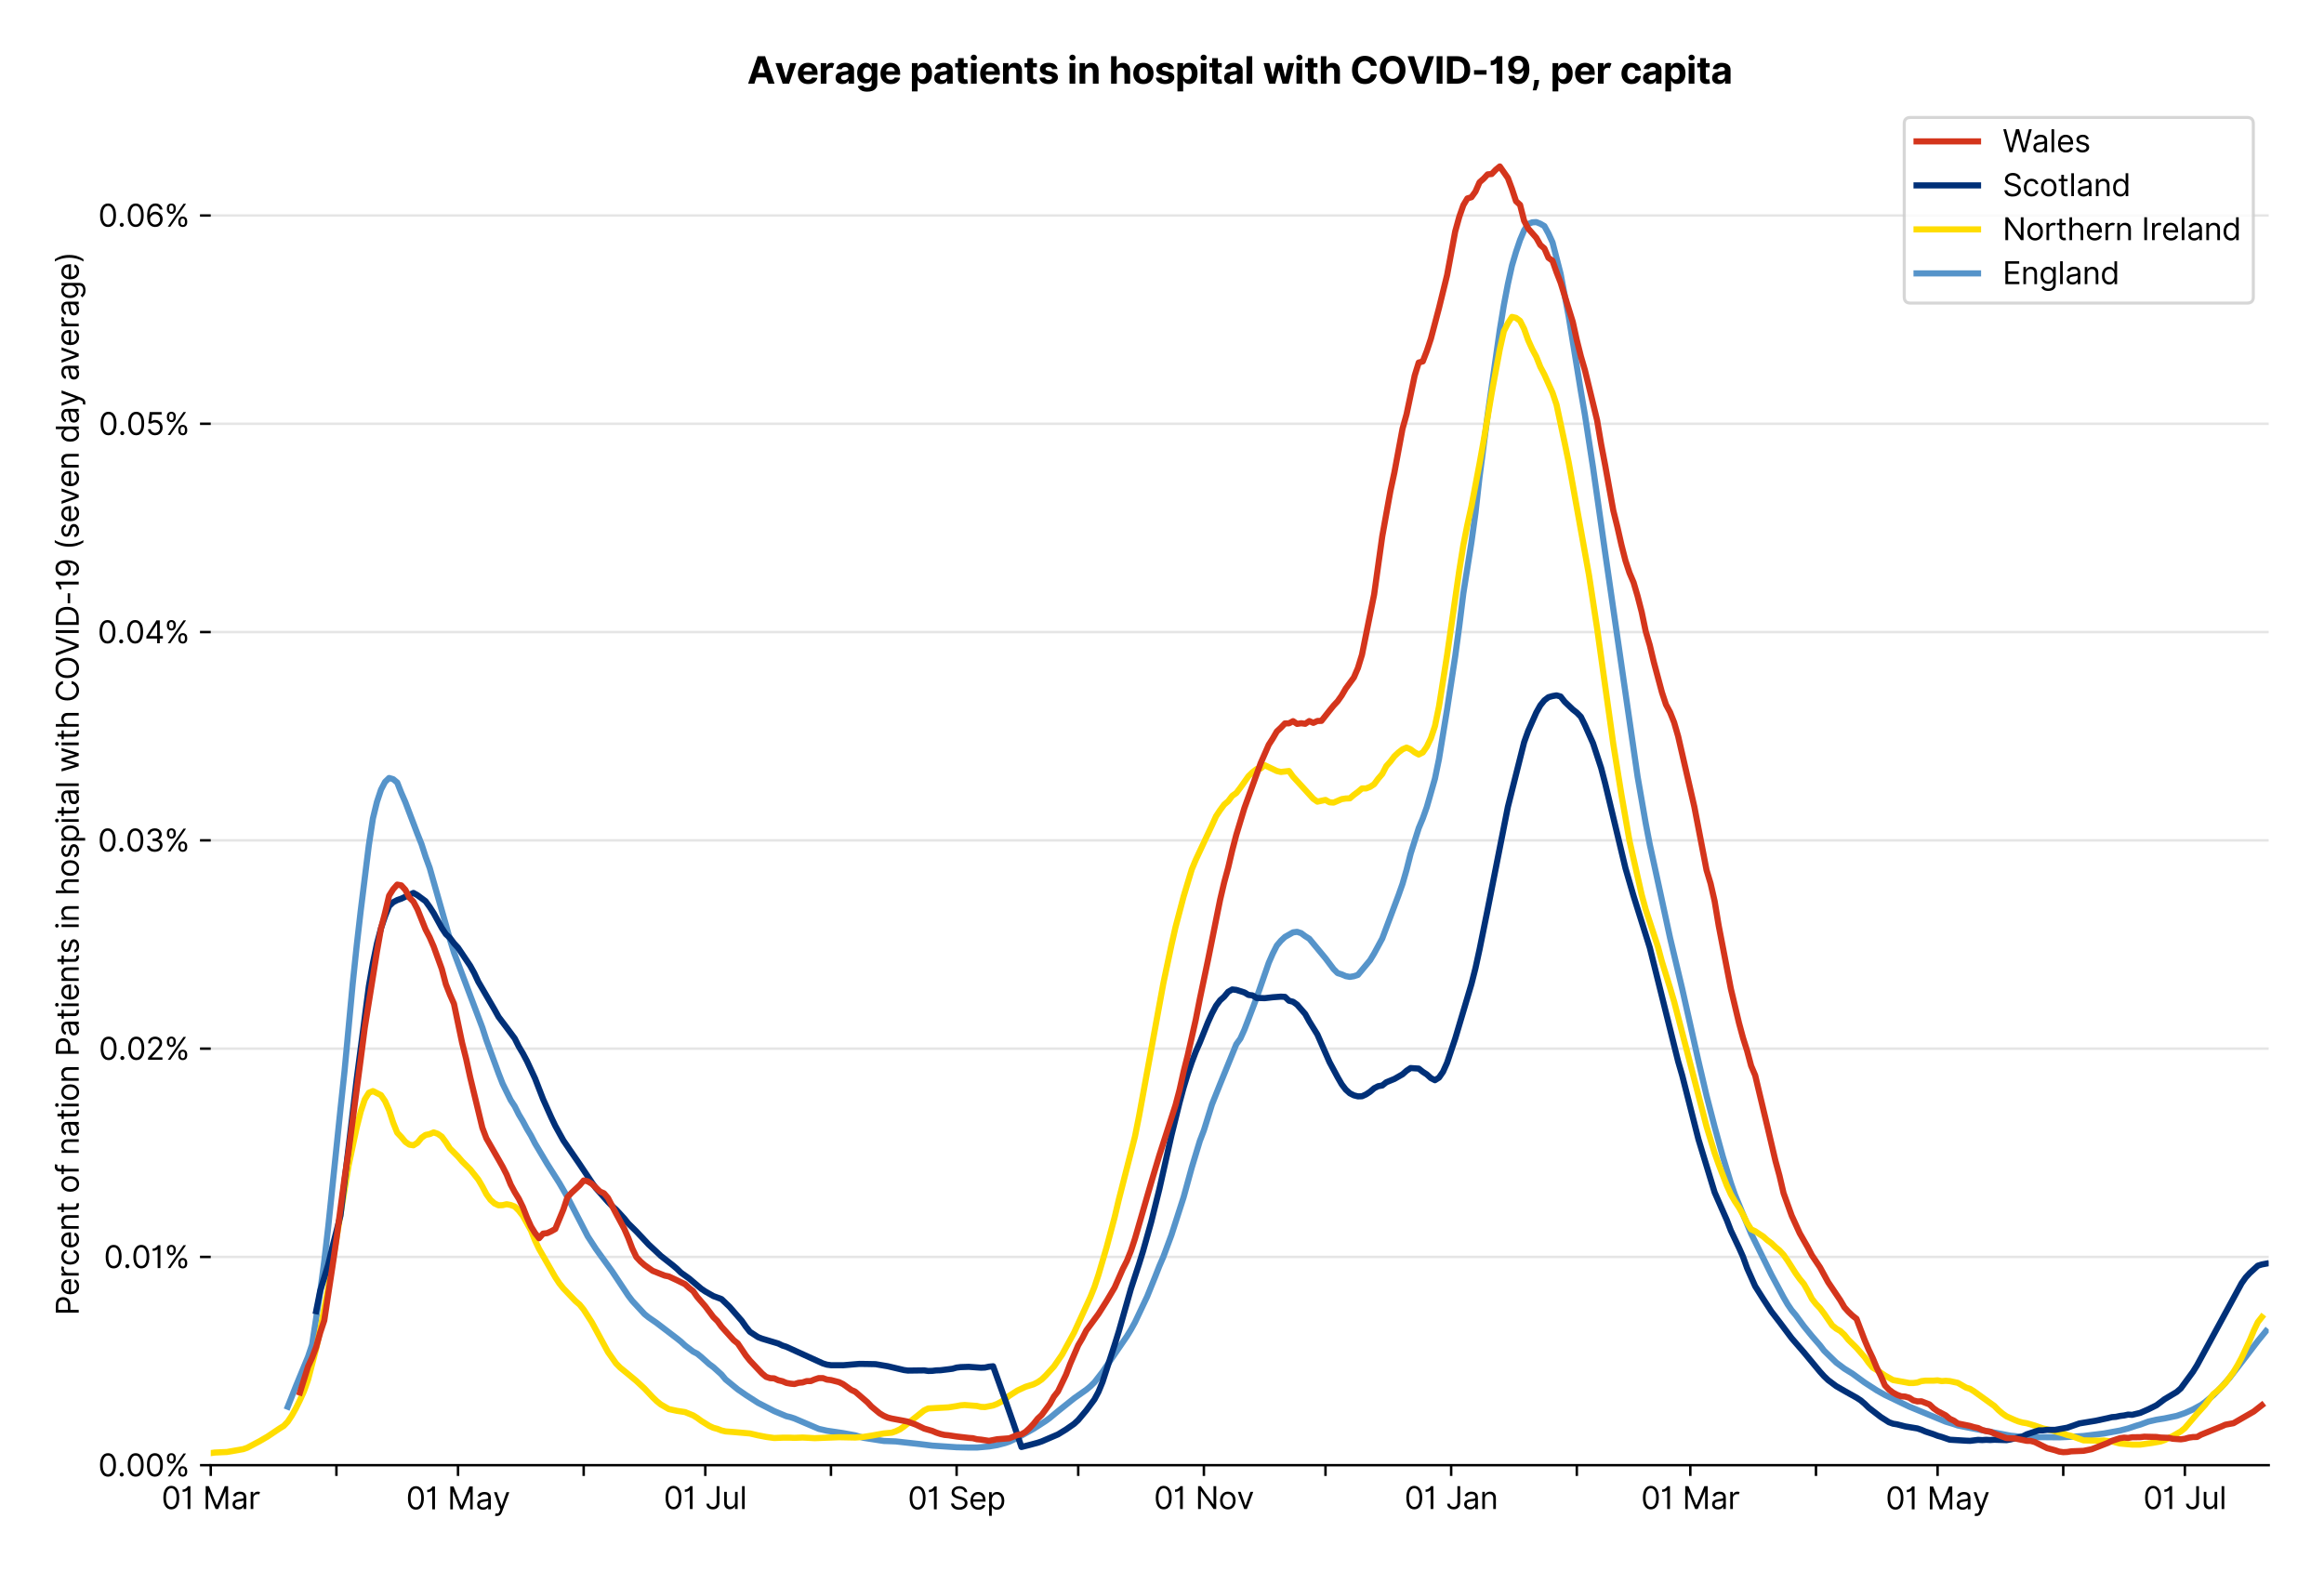 <?xml version="1.0" encoding="utf-8" standalone="no"?>
<!DOCTYPE svg PUBLIC "-//W3C//DTD SVG 1.1//EN"
  "http://www.w3.org/Graphics/SVG/1.1/DTD/svg11.dtd">
<svg version="1.1" viewBox="0 0 756.175 511.234" xmlns="http://www.w3.org/2000/svg" xmlns:xlink="http://www.w3.org/1999/xlink">
 <defs>
  <style type="text/css">*{stroke-linecap:butt;stroke-linejoin:round;}</style>
 </defs>
 <g id="figure_1">
  <g id="patch_1">
   <path d="M 0 511.234 
L 756.175 511.234 
L 756.175 0 
L 0 0 
z
" style="fill:#ffffff;"/>
  </g>
  <g id="axes_1">
   <g id="patch_2">
    <path d="M 68.575 476.745 
L 738.175 476.745 
L 738.175 33.225 
L 68.575 33.225 
z
" style="fill:#ffffff;"/>
   </g>
   <g id="matplotlib.axis_1">
    <g id="xtick_1">
     <g id="line2d_1">
      <defs>
       <path d="M 0 0 
L 0 3.5 
" id="m2e8be0e73c" style="stroke:#000000;stroke-width:0.8;"/>
      </defs>
      <g>
       <use style="stroke:#000000;stroke-width:0.8;" x="68.575" xlink:href="#m2e8be0e73c" y="476.745"/>
      </g>
     </g>
     <g id="text_1">
      <!-- 01 Mar -->
      <g transform="translate(52.538 491.018)scale(0.1 -0.1)">
       <defs>
        <path d="M 2000 -64 
Q 1230 -64 806 561 
Q 382 1186 382 2327 
Q 382 3459 809 4088 
Q 1236 4718 2000 4718 
Q 2764 4718 3191 4088 
Q 3618 3459 3618 2327 
Q 3618 1186 3194 561 
Q 2771 -64 2000 -64 
z
M 2000 436 
Q 2509 436 2791 927 
Q 3073 1418 3073 2327 
Q 3073 3234 2789 3730 
Q 2505 4227 2000 4227 
Q 1496 4227 1211 3730 
Q 927 3234 927 2327 
Q 927 1418 1210 927 
Q 1493 436 2000 436 
z
" id="Inter-Regular-30" transform="scale(0.016)"/>
        <path d="M 1973 4655 
L 1973 0 
L 1409 0 
L 1409 3836 
L 1373 3836 
Q 1341 3773 1209 3692 
Q 1077 3611 868 3551 
Q 659 3491 391 3491 
L 391 3964 
Q 661 3964 859 4061 
Q 1057 4159 1190 4291 
Q 1323 4423 1392 4529 
Q 1461 4636 1473 4655 
L 1973 4655 
z
" id="Inter-Regular-31" transform="scale(0.016)"/>
        <path id="Inter-Regular-20" transform="scale(0.016)"/>
        <path d="M 564 4655 
L 1236 4655 
L 2818 791 
L 2873 791 
L 4455 4655 
L 5127 4655 
L 5127 0 
L 4600 0 
L 4600 3536 
L 4555 3536 
L 3100 0 
L 2591 0 
L 1136 3536 
L 1091 3536 
L 1091 0 
L 564 0 
L 564 4655 
z
" id="Inter-Regular-4d" transform="scale(0.016)"/>
        <path d="M 1518 -82 
Q 1186 -82 916 44 
Q 646 170 486 410 
Q 327 650 327 991 
Q 327 1291 445 1478 
Q 564 1666 761 1773 
Q 959 1880 1199 1933 
Q 1439 1986 1682 2018 
Q 2000 2059 2199 2080 
Q 2398 2102 2490 2154 
Q 2582 2207 2582 2336 
L 2582 2355 
Q 2582 2691 2399 2877 
Q 2216 3064 1846 3064 
Q 1461 3064 1243 2895 
Q 1025 2727 936 2536 
L 427 2718 
Q 564 3036 792 3214 
Q 1021 3393 1292 3464 
Q 1564 3536 1827 3536 
Q 1996 3536 2215 3496 
Q 2434 3457 2640 3334 
Q 2846 3211 2982 2963 
Q 3118 2716 3118 2300 
L 3118 0 
L 2582 0 
L 2582 473 
L 2555 473 
Q 2500 359 2373 229 
Q 2246 100 2034 9 
Q 1823 -82 1518 -82 
z
M 1600 400 
Q 1918 400 2137 525 
Q 2357 650 2469 847 
Q 2582 1045 2582 1264 
L 2582 1755 
Q 2548 1714 2433 1681 
Q 2318 1648 2169 1624 
Q 2021 1600 1881 1583 
Q 1741 1566 1655 1555 
Q 1446 1527 1265 1467 
Q 1084 1407 974 1287 
Q 864 1168 864 964 
Q 864 684 1072 542 
Q 1280 400 1600 400 
z
" id="Inter-Regular-61" transform="scale(0.016)"/>
        <path d="M 491 0 
L 491 3491 
L 1009 3491 
L 1009 2964 
L 1046 2964 
Q 1139 3223 1389 3384 
Q 1639 3545 1955 3545 
Q 2100 3545 2209 3511 
Q 2318 3477 2400 3418 
L 2218 2964 
Q 2161 2993 2085 3010 
Q 2009 3027 1909 3027 
Q 1527 3027 1277 2794 
Q 1027 2561 1027 2209 
L 1027 0 
L 491 0 
z
" id="Inter-Regular-72" transform="scale(0.016)"/>
       </defs>
       <use xlink:href="#Inter-Regular-30"/>
       <use x="62.5" xlink:href="#Inter-Regular-31"/>
       <use x="106.676" xlink:href="#Inter-Regular-20"/>
       <use x="134.801" xlink:href="#Inter-Regular-4d"/>
       <use x="225.994" xlink:href="#Inter-Regular-61"/>
       <use x="282.386" xlink:href="#Inter-Regular-72"/>
      </g>
     </g>
    </g>
    <g id="xtick_2">
     <g id="line2d_2">
      <g>
       <use style="stroke:#000000;stroke-width:0.8;" x="109.462" xlink:href="#m2e8be0e73c" y="476.745"/>
      </g>
     </g>
    </g>
    <g id="xtick_3">
     <g id="line2d_3">
      <g>
       <use style="stroke:#000000;stroke-width:0.8;" x="149.031" xlink:href="#m2e8be0e73c" y="476.745"/>
      </g>
     </g>
     <g id="text_2">
      <!-- 01 May -->
      <g transform="translate(132.128 491.117)scale(0.1 -0.1)">
       <defs>
        <path d="M 818 -1355 
Q 682 -1355 575 -1333 
Q 468 -1311 427 -1291 
L 564 -818 
Q 857 -893 1053 -814 
Q 1250 -736 1391 -345 
L 1509 -18 
L 218 3491 
L 800 3491 
L 1764 709 
L 1800 709 
L 2764 3491 
L 3346 3491 
L 1846 -564 
Q 1550 -1355 818 -1355 
z
" id="Inter-Regular-79" transform="scale(0.016)"/>
       </defs>
       <use xlink:href="#Inter-Regular-30"/>
       <use x="62.5" xlink:href="#Inter-Regular-31"/>
       <use x="106.676" xlink:href="#Inter-Regular-20"/>
       <use x="134.801" xlink:href="#Inter-Regular-4d"/>
       <use x="225.994" xlink:href="#Inter-Regular-61"/>
       <use x="282.386" xlink:href="#Inter-Regular-79"/>
      </g>
     </g>
    </g>
    <g id="xtick_4">
     <g id="line2d_4">
      <g>
       <use style="stroke:#000000;stroke-width:0.8;" x="189.918" xlink:href="#m2e8be0e73c" y="476.745"/>
      </g>
     </g>
    </g>
    <g id="xtick_5">
     <g id="line2d_5">
      <g>
       <use style="stroke:#000000;stroke-width:0.8;" x="229.486" xlink:href="#m2e8be0e73c" y="476.745"/>
      </g>
     </g>
     <g id="text_3">
      <!-- 01 Jul -->
      <g transform="translate(215.943 491.018)scale(0.1 -0.1)">
       <defs>
        <path d="M 2346 4655 
L 2909 4655 
L 2909 1327 
Q 2909 657 2549 296 
Q 2189 -64 1582 -64 
Q 1200 -64 902 76 
Q 605 216 434 475 
Q 264 734 264 1091 
L 818 1091 
Q 818 795 1034 615 
Q 1250 436 1582 436 
Q 1948 436 2147 664 
Q 2346 893 2346 1327 
L 2346 4655 
z
" id="Inter-Regular-4a" transform="scale(0.016)"/>
        <path d="M 2691 1427 
L 2691 3491 
L 3227 3491 
L 3227 0 
L 2691 0 
L 2691 591 
L 2655 591 
Q 2532 325 2273 140 
Q 2014 -45 1618 -45 
Q 1127 -45 809 280 
Q 491 605 491 1273 
L 491 3491 
L 1027 3491 
L 1027 1309 
Q 1027 927 1242 700 
Q 1457 473 1791 473 
Q 1991 473 2199 575 
Q 2407 677 2549 888 
Q 2691 1100 2691 1427 
z
" id="Inter-Regular-75" transform="scale(0.016)"/>
        <path d="M 1027 4655 
L 1027 0 
L 491 0 
L 491 4655 
L 1027 4655 
z
" id="Inter-Regular-6c" transform="scale(0.016)"/>
       </defs>
       <use xlink:href="#Inter-Regular-30"/>
       <use x="62.5" xlink:href="#Inter-Regular-31"/>
       <use x="106.676" xlink:href="#Inter-Regular-20"/>
       <use x="134.801" xlink:href="#Inter-Regular-4a"/>
       <use x="189.063" xlink:href="#Inter-Regular-75"/>
       <use x="247.159" xlink:href="#Inter-Regular-6c"/>
      </g>
     </g>
    </g>
    <g id="xtick_6">
     <g id="line2d_6">
      <g>
       <use style="stroke:#000000;stroke-width:0.8;" x="270.374" xlink:href="#m2e8be0e73c" y="476.745"/>
      </g>
     </g>
    </g>
    <g id="xtick_7">
     <g id="line2d_7">
      <g>
       <use style="stroke:#000000;stroke-width:0.8;" x="311.261" xlink:href="#m2e8be0e73c" y="476.745"/>
      </g>
     </g>
     <g id="text_4">
      <!-- 01 Sep -->
      <g transform="translate(295.374 491.117)scale(0.1 -0.1)">
       <defs>
        <path d="M 3109 3491 
Q 3068 3836 2777 4027 
Q 2486 4218 2064 4218 
Q 1600 4218 1318 3999 
Q 1036 3780 1036 3445 
Q 1036 3195 1189 3042 
Q 1343 2889 1553 2803 
Q 1764 2718 1936 2673 
L 2409 2545 
Q 2591 2498 2815 2414 
Q 3039 2330 3244 2185 
Q 3450 2041 3584 1816 
Q 3718 1591 3718 1264 
Q 3718 886 3521 581 
Q 3325 277 2949 97 
Q 2573 -82 2036 -82 
Q 1286 -82 845 272 
Q 405 627 364 1200 
L 946 1200 
Q 968 936 1124 764 
Q 1280 593 1519 510 
Q 1759 427 2036 427 
Q 2359 427 2616 533 
Q 2873 639 3023 828 
Q 3173 1018 3173 1273 
Q 3173 1505 3043 1650 
Q 2914 1795 2702 1886 
Q 2491 1977 2246 2045 
L 1673 2209 
Q 1127 2366 809 2657 
Q 491 2948 491 3418 
Q 491 3809 703 4101 
Q 916 4393 1276 4555 
Q 1636 4718 2082 4718 
Q 2532 4718 2882 4558 
Q 3232 4398 3437 4120 
Q 3643 3843 3655 3491 
L 3109 3491 
z
" id="Inter-Regular-53" transform="scale(0.016)"/>
        <path d="M 1955 -73 
Q 1450 -73 1085 151 
Q 721 375 524 778 
Q 327 1182 327 1718 
Q 327 2255 524 2665 
Q 721 3075 1074 3305 
Q 1427 3536 1900 3536 
Q 2173 3536 2439 3445 
Q 2705 3355 2923 3151 
Q 3141 2948 3270 2614 
Q 3400 2280 3400 1791 
L 3400 1564 
L 866 1564 
Q 884 1005 1183 707 
Q 1482 409 1955 409 
Q 2271 409 2498 545 
Q 2725 682 2827 955 
L 3346 809 
Q 3223 414 2854 170 
Q 2486 -73 1955 -73 
z
M 866 2027 
L 2855 2027 
Q 2855 2470 2595 2762 
Q 2336 3055 1900 3055 
Q 1593 3055 1368 2911 
Q 1143 2768 1013 2533 
Q 884 2298 866 2027 
z
" id="Inter-Regular-65" transform="scale(0.016)"/>
        <path d="M 491 -1309 
L 491 3491 
L 1009 3491 
L 1009 2936 
L 1073 2936 
Q 1132 3027 1237 3169 
Q 1343 3311 1542 3423 
Q 1741 3536 2082 3536 
Q 2523 3536 2859 3315 
Q 3196 3095 3384 2690 
Q 3573 2286 3573 1736 
Q 3573 1182 3384 776 
Q 3196 370 2861 148 
Q 2527 -73 2091 -73 
Q 1755 -73 1552 39 
Q 1350 152 1241 296 
Q 1132 441 1073 536 
L 1027 536 
L 1027 -1309 
L 491 -1309 
z
M 1018 1745 
Q 1018 1152 1276 780 
Q 1534 409 2018 409 
Q 2355 409 2581 587 
Q 2807 766 2921 1069 
Q 3036 1373 3036 1745 
Q 3036 2114 2923 2410 
Q 2811 2707 2585 2881 
Q 2359 3055 2018 3055 
Q 1527 3055 1272 2693 
Q 1018 2332 1018 1745 
z
" id="Inter-Regular-70" transform="scale(0.016)"/>
       </defs>
       <use xlink:href="#Inter-Regular-30"/>
       <use x="62.5" xlink:href="#Inter-Regular-31"/>
       <use x="106.676" xlink:href="#Inter-Regular-20"/>
       <use x="134.801" xlink:href="#Inter-Regular-53"/>
       <use x="198.58" xlink:href="#Inter-Regular-65"/>
       <use x="256.818" xlink:href="#Inter-Regular-70"/>
      </g>
     </g>
    </g>
    <g id="xtick_8">
     <g id="line2d_8">
      <g>
       <use style="stroke:#000000;stroke-width:0.8;" x="350.829" xlink:href="#m2e8be0e73c" y="476.745"/>
      </g>
     </g>
    </g>
    <g id="xtick_9">
     <g id="line2d_9">
      <g>
       <use style="stroke:#000000;stroke-width:0.8;" x="391.717" xlink:href="#m2e8be0e73c" y="476.745"/>
      </g>
     </g>
     <g id="text_5">
      <!-- 01 Nov -->
      <g transform="translate(375.446 491.018)scale(0.1 -0.1)">
       <defs>
        <path d="M 4255 4655 
L 4255 0 
L 3709 0 
L 1173 3655 
L 1127 3655 
L 1127 0 
L 564 0 
L 564 4655 
L 1109 4655 
L 3655 991 
L 3700 991 
L 3700 4655 
L 4255 4655 
z
" id="Inter-Regular-4e" transform="scale(0.016)"/>
        <path d="M 1909 -73 
Q 1436 -73 1080 152 
Q 725 377 526 781 
Q 327 1186 327 1727 
Q 327 2273 526 2679 
Q 725 3086 1080 3311 
Q 1436 3536 1909 3536 
Q 2382 3536 2737 3311 
Q 3093 3086 3292 2679 
Q 3491 2273 3491 1727 
Q 3491 1186 3292 781 
Q 3093 377 2737 152 
Q 2382 -73 1909 -73 
z
M 1909 409 
Q 2268 409 2500 593 
Q 2732 777 2843 1077 
Q 2955 1377 2955 1727 
Q 2955 2077 2843 2379 
Q 2732 2682 2500 2868 
Q 2268 3055 1909 3055 
Q 1550 3055 1318 2868 
Q 1086 2682 975 2379 
Q 864 2077 864 1727 
Q 864 1377 975 1077 
Q 1086 777 1318 593 
Q 1550 409 1909 409 
z
" id="Inter-Regular-6f" transform="scale(0.016)"/>
        <path d="M 3346 3491 
L 2055 0 
L 1509 0 
L 218 3491 
L 800 3491 
L 1764 709 
L 1800 709 
L 2764 3491 
L 3346 3491 
z
" id="Inter-Regular-76" transform="scale(0.016)"/>
       </defs>
       <use xlink:href="#Inter-Regular-30"/>
       <use x="62.5" xlink:href="#Inter-Regular-31"/>
       <use x="106.676" xlink:href="#Inter-Regular-20"/>
       <use x="134.801" xlink:href="#Inter-Regular-4e"/>
       <use x="210.085" xlink:href="#Inter-Regular-6f"/>
       <use x="269.744" xlink:href="#Inter-Regular-76"/>
      </g>
     </g>
    </g>
    <g id="xtick_10">
     <g id="line2d_10">
      <g>
       <use style="stroke:#000000;stroke-width:0.8;" x="431.285" xlink:href="#m2e8be0e73c" y="476.745"/>
      </g>
     </g>
    </g>
    <g id="xtick_11">
     <g id="line2d_11">
      <g>
       <use style="stroke:#000000;stroke-width:0.8;" x="472.172" xlink:href="#m2e8be0e73c" y="476.745"/>
      </g>
     </g>
     <g id="text_6">
      <!-- 01 Jan -->
      <g transform="translate(456.973 491.018)scale(0.1 -0.1)">
       <defs>
        <path d="M 1027 2100 
L 1027 0 
L 491 0 
L 491 3491 
L 1009 3491 
L 1009 2945 
L 1055 2945 
Q 1177 3211 1427 3373 
Q 1677 3536 2073 3536 
Q 2602 3536 2928 3211 
Q 3255 2886 3255 2218 
L 3255 0 
L 2718 0 
L 2718 2182 
Q 2718 2593 2504 2824 
Q 2291 3055 1918 3055 
Q 1534 3055 1280 2806 
Q 1027 2557 1027 2100 
z
" id="Inter-Regular-6e" transform="scale(0.016)"/>
       </defs>
       <use xlink:href="#Inter-Regular-30"/>
       <use x="62.5" xlink:href="#Inter-Regular-31"/>
       <use x="106.676" xlink:href="#Inter-Regular-20"/>
       <use x="134.801" xlink:href="#Inter-Regular-4a"/>
       <use x="189.063" xlink:href="#Inter-Regular-61"/>
       <use x="245.455" xlink:href="#Inter-Regular-6e"/>
      </g>
     </g>
    </g>
    <g id="xtick_12">
     <g id="line2d_12">
      <g>
       <use style="stroke:#000000;stroke-width:0.8;" x="513.06" xlink:href="#m2e8be0e73c" y="476.745"/>
      </g>
     </g>
    </g>
    <g id="xtick_13">
     <g id="line2d_13">
      <g>
       <use style="stroke:#000000;stroke-width:0.8;" x="549.99" xlink:href="#m2e8be0e73c" y="476.745"/>
      </g>
     </g>
     <g id="text_7">
      <!-- 01 Mar -->
      <g transform="translate(533.954 491.018)scale(0.1 -0.1)">
       <use xlink:href="#Inter-Regular-30"/>
       <use x="62.5" xlink:href="#Inter-Regular-31"/>
       <use x="106.676" xlink:href="#Inter-Regular-20"/>
       <use x="134.801" xlink:href="#Inter-Regular-4d"/>
       <use x="225.994" xlink:href="#Inter-Regular-61"/>
       <use x="282.386" xlink:href="#Inter-Regular-72"/>
      </g>
     </g>
    </g>
    <g id="xtick_14">
     <g id="line2d_14">
      <g>
       <use style="stroke:#000000;stroke-width:0.8;" x="590.878" xlink:href="#m2e8be0e73c" y="476.745"/>
      </g>
     </g>
    </g>
    <g id="xtick_15">
     <g id="line2d_15">
      <g>
       <use style="stroke:#000000;stroke-width:0.8;" x="630.446" xlink:href="#m2e8be0e73c" y="476.745"/>
      </g>
     </g>
     <g id="text_8">
      <!-- 01 May -->
      <g transform="translate(613.543 491.117)scale(0.1 -0.1)">
       <use xlink:href="#Inter-Regular-30"/>
       <use x="62.5" xlink:href="#Inter-Regular-31"/>
       <use x="106.676" xlink:href="#Inter-Regular-20"/>
       <use x="134.801" xlink:href="#Inter-Regular-4d"/>
       <use x="225.994" xlink:href="#Inter-Regular-61"/>
       <use x="282.386" xlink:href="#Inter-Regular-79"/>
      </g>
     </g>
    </g>
    <g id="xtick_16">
     <g id="line2d_16">
      <g>
       <use style="stroke:#000000;stroke-width:0.8;" x="671.333" xlink:href="#m2e8be0e73c" y="476.745"/>
      </g>
     </g>
    </g>
    <g id="xtick_17">
     <g id="line2d_17">
      <g>
       <use style="stroke:#000000;stroke-width:0.8;" x="710.902" xlink:href="#m2e8be0e73c" y="476.745"/>
      </g>
     </g>
     <g id="text_9">
      <!-- 01 Jul -->
      <g transform="translate(697.358 491.018)scale(0.1 -0.1)">
       <use xlink:href="#Inter-Regular-30"/>
       <use x="62.5" xlink:href="#Inter-Regular-31"/>
       <use x="106.676" xlink:href="#Inter-Regular-20"/>
       <use x="134.801" xlink:href="#Inter-Regular-4a"/>
       <use x="189.063" xlink:href="#Inter-Regular-75"/>
       <use x="247.159" xlink:href="#Inter-Regular-6c"/>
      </g>
     </g>
    </g>
   </g>
   <g id="matplotlib.axis_2">
    <g id="ytick_1">
     <g id="line2d_18">
      <path clip-path="url(#pd73a141b7e)" d="M 68.575 476.745 
L 738.175 476.745 
" style="fill:none;stroke:#e5e5e5;stroke-linecap:square;stroke-width:0.8;"/>
     </g>
     <g id="line2d_19">
      <defs>
       <path d="M 0 0 
L -3.5 0 
" id="m724cb2eea1" style="stroke:#000000;stroke-width:0.8;"/>
      </defs>
      <g>
       <use style="stroke:#000000;stroke-width:0.8;" x="68.575" xlink:href="#m724cb2eea1" y="476.745"/>
      </g>
     </g>
     <g id="text_10">
      <!-- 0.00% -->
      <g transform="translate(31.944 480.382)scale(0.1 -0.1)">
       <defs>
        <path d="M 882 -36 
Q 714 -36 593 84 
Q 473 205 473 373 
Q 473 541 593 661 
Q 714 782 882 782 
Q 1050 782 1170 661 
Q 1291 541 1291 373 
Q 1291 205 1170 84 
Q 1050 -36 882 -36 
z
" id="Inter-Regular-2e" transform="scale(0.016)"/>
        <path d="M 2855 873 
L 2855 1118 
Q 2855 1373 2960 1585 
Q 3066 1798 3269 1926 
Q 3473 2055 3764 2055 
Q 4059 2055 4259 1926 
Q 4459 1798 4561 1585 
Q 4664 1373 4664 1118 
L 4664 873 
Q 4664 618 4560 405 
Q 4457 193 4256 64 
Q 4055 -64 3764 -64 
Q 3468 -64 3266 64 
Q 3064 193 2959 405 
Q 2855 618 2855 873 
z
M 536 3536 
L 536 3782 
Q 536 4036 642 4248 
Q 748 4461 951 4589 
Q 1155 4718 1446 4718 
Q 1741 4718 1941 4589 
Q 2141 4461 2243 4248 
Q 2346 4036 2346 3782 
L 2346 3536 
Q 2346 3282 2242 3069 
Q 2139 2857 1937 2728 
Q 1736 2600 1446 2600 
Q 1150 2600 948 2728 
Q 746 2857 641 3069 
Q 536 3282 536 3536 
z
M 709 0 
L 3909 4655 
L 4427 4655 
L 1227 0 
L 709 0 
z
M 3318 1118 
L 3318 873 
Q 3318 661 3418 494 
Q 3518 327 3764 327 
Q 4002 327 4101 494 
Q 4200 661 4200 873 
L 4200 1118 
Q 4200 1330 4104 1497 
Q 4009 1664 3764 1664 
Q 3525 1664 3421 1497 
Q 3318 1330 3318 1118 
z
M 1000 3782 
L 1000 3536 
Q 1000 3325 1100 3158 
Q 1200 2991 1446 2991 
Q 1684 2991 1783 3158 
Q 1882 3325 1882 3536 
L 1882 3782 
Q 1882 3993 1786 4160 
Q 1691 4327 1446 4327 
Q 1207 4327 1103 4160 
Q 1000 3993 1000 3782 
z
" id="Inter-Regular-25" transform="scale(0.016)"/>
       </defs>
       <use xlink:href="#Inter-Regular-30"/>
       <use x="62.5" xlink:href="#Inter-Regular-2e"/>
       <use x="90.057" xlink:href="#Inter-Regular-30"/>
       <use x="152.557" xlink:href="#Inter-Regular-30"/>
       <use x="215.057" xlink:href="#Inter-Regular-25"/>
      </g>
     </g>
    </g>
    <g id="ytick_2">
     <g id="line2d_20">
      <path clip-path="url(#pd73a141b7e)" d="M 68.575 408.975 
L 738.175 408.975 
" style="fill:none;stroke:#e5e5e5;stroke-linecap:square;stroke-width:0.8;"/>
     </g>
     <g id="line2d_21">
      <g>
       <use style="stroke:#000000;stroke-width:0.8;" x="68.575" xlink:href="#m724cb2eea1" y="408.975"/>
      </g>
     </g>
     <g id="text_11">
      <!-- 0.01% -->
      <g transform="translate(33.777 412.611)scale(0.1 -0.1)">
       <use xlink:href="#Inter-Regular-30"/>
       <use x="62.5" xlink:href="#Inter-Regular-2e"/>
       <use x="90.057" xlink:href="#Inter-Regular-30"/>
       <use x="152.557" xlink:href="#Inter-Regular-31"/>
       <use x="196.733" xlink:href="#Inter-Regular-25"/>
      </g>
     </g>
    </g>
    <g id="ytick_3">
     <g id="line2d_22">
      <path clip-path="url(#pd73a141b7e)" d="M 68.575 341.204 
L 738.175 341.204 
" style="fill:none;stroke:#e5e5e5;stroke-linecap:square;stroke-width:0.8;"/>
     </g>
     <g id="line2d_23">
      <g>
       <use style="stroke:#000000;stroke-width:0.8;" x="68.575" xlink:href="#m724cb2eea1" y="341.204"/>
      </g>
     </g>
     <g id="text_12">
      <!-- 0.02% -->
      <g transform="translate(32.142 344.841)scale(0.1 -0.1)">
       <defs>
        <path d="M 482 0 
L 482 409 
L 2018 2091 
Q 2289 2386 2464 2605 
Q 2639 2825 2724 3019 
Q 2809 3214 2809 3427 
Q 2809 3795 2553 4011 
Q 2298 4227 1918 4227 
Q 1514 4227 1275 3985 
Q 1036 3743 1036 3345 
L 500 3345 
Q 500 3755 688 4064 
Q 877 4373 1203 4545 
Q 1530 4718 1936 4718 
Q 2346 4718 2661 4545 
Q 2977 4373 3156 4079 
Q 3336 3786 3336 3427 
Q 3336 3170 3244 2926 
Q 3152 2682 2926 2383 
Q 2700 2084 2300 1655 
L 1255 536 
L 1255 500 
L 3418 500 
L 3418 0 
L 482 0 
z
" id="Inter-Regular-32" transform="scale(0.016)"/>
       </defs>
       <use xlink:href="#Inter-Regular-30"/>
       <use x="62.5" xlink:href="#Inter-Regular-2e"/>
       <use x="90.057" xlink:href="#Inter-Regular-30"/>
       <use x="152.557" xlink:href="#Inter-Regular-32"/>
       <use x="213.068" xlink:href="#Inter-Regular-25"/>
      </g>
     </g>
    </g>
    <g id="ytick_4">
     <g id="line2d_24">
      <path clip-path="url(#pd73a141b7e)" d="M 68.575 273.434 
L 738.175 273.434 
" style="fill:none;stroke:#e5e5e5;stroke-linecap:square;stroke-width:0.8;"/>
     </g>
     <g id="line2d_25">
      <g>
       <use style="stroke:#000000;stroke-width:0.8;" x="68.575" xlink:href="#m724cb2eea1" y="273.434"/>
      </g>
     </g>
     <g id="text_13">
      <!-- 0.03% -->
      <g transform="translate(31.83 277.07)scale(0.1 -0.1)">
       <defs>
        <path d="M 2055 -64 
Q 1605 -64 1253 90 
Q 902 245 696 521 
Q 491 798 473 1164 
L 1046 1164 
Q 1071 827 1356 631 
Q 1641 436 2046 436 
Q 2493 436 2783 664 
Q 3073 893 3073 1264 
Q 3073 1650 2787 1893 
Q 2502 2136 1973 2136 
L 1600 2136 
L 1600 2636 
L 1973 2636 
Q 2386 2636 2647 2856 
Q 2909 3077 2909 3445 
Q 2909 3798 2679 4012 
Q 2450 4227 2064 4227 
Q 1823 4227 1610 4139 
Q 1398 4052 1264 3887 
Q 1130 3723 1118 3491 
L 573 3491 
Q 586 3857 793 4133 
Q 1000 4409 1335 4563 
Q 1671 4718 2073 4718 
Q 2505 4718 2814 4544 
Q 3123 4370 3289 4086 
Q 3455 3802 3455 3473 
Q 3455 3080 3249 2802 
Q 3043 2525 2691 2418 
L 2691 2382 
Q 3132 2309 3379 2008 
Q 3627 1707 3627 1264 
Q 3627 884 3421 583 
Q 3216 282 2861 109 
Q 2507 -64 2055 -64 
z
" id="Inter-Regular-33" transform="scale(0.016)"/>
       </defs>
       <use xlink:href="#Inter-Regular-30"/>
       <use x="62.5" xlink:href="#Inter-Regular-2e"/>
       <use x="90.057" xlink:href="#Inter-Regular-30"/>
       <use x="152.557" xlink:href="#Inter-Regular-33"/>
       <use x="216.193" xlink:href="#Inter-Regular-25"/>
      </g>
     </g>
    </g>
    <g id="ytick_5">
     <g id="line2d_26">
      <path clip-path="url(#pd73a141b7e)" d="M 68.575 205.663 
L 738.175 205.663 
" style="fill:none;stroke:#e5e5e5;stroke-linecap:square;stroke-width:0.8;"/>
     </g>
     <g id="line2d_27">
      <g>
       <use style="stroke:#000000;stroke-width:0.8;" x="68.575" xlink:href="#m724cb2eea1" y="205.663"/>
      </g>
     </g>
     <g id="text_14">
      <!-- 0.04% -->
      <g transform="translate(31.773 209.3)scale(0.1 -0.1)">
       <defs>
        <path d="M 373 955 
L 373 1418 
L 2418 4655 
L 3100 4655 
L 3100 1455 
L 3736 1455 
L 3736 955 
L 3100 955 
L 3100 0 
L 2564 0 
L 2564 955 
L 373 955 
z
M 2564 1455 
L 2564 3936 
L 2527 3936 
L 982 1491 
L 982 1455 
L 2564 1455 
z
" id="Inter-Regular-34" transform="scale(0.016)"/>
       </defs>
       <use xlink:href="#Inter-Regular-30"/>
       <use x="62.5" xlink:href="#Inter-Regular-2e"/>
       <use x="90.057" xlink:href="#Inter-Regular-30"/>
       <use x="152.557" xlink:href="#Inter-Regular-34"/>
       <use x="216.761" xlink:href="#Inter-Regular-25"/>
      </g>
     </g>
    </g>
    <g id="ytick_6">
     <g id="line2d_28">
      <path clip-path="url(#pd73a141b7e)" d="M 68.575 137.893 
L 738.175 137.893 
" style="fill:none;stroke:#e5e5e5;stroke-linecap:square;stroke-width:0.8;"/>
     </g>
     <g id="line2d_29">
      <g>
       <use style="stroke:#000000;stroke-width:0.8;" x="68.575" xlink:href="#m724cb2eea1" y="137.893"/>
      </g>
     </g>
     <g id="text_15">
      <!-- 0.05% -->
      <g transform="translate(32.114 141.529)scale(0.1 -0.1)">
       <defs>
        <path d="M 1936 -64 
Q 1536 -64 1216 95 
Q 896 255 702 532 
Q 509 809 491 1164 
L 1036 1164 
Q 1068 848 1324 642 
Q 1580 436 1936 436 
Q 2223 436 2447 570 
Q 2671 705 2799 940 
Q 2927 1175 2927 1473 
Q 2927 1777 2794 2017 
Q 2661 2257 2429 2395 
Q 2198 2534 1900 2536 
Q 1686 2539 1461 2472 
Q 1236 2405 1091 2300 
L 564 2364 
L 846 4655 
L 3264 4655 
L 3264 4155 
L 1318 4155 
L 1155 2782 
L 1182 2782 
Q 1325 2895 1541 2970 
Q 1757 3045 1991 3045 
Q 2418 3045 2753 2842 
Q 3089 2639 3281 2286 
Q 3473 1934 3473 1482 
Q 3473 1036 3274 687 
Q 3075 339 2727 137 
Q 2380 -64 1936 -64 
z
" id="Inter-Regular-35" transform="scale(0.016)"/>
       </defs>
       <use xlink:href="#Inter-Regular-30"/>
       <use x="62.5" xlink:href="#Inter-Regular-2e"/>
       <use x="90.057" xlink:href="#Inter-Regular-30"/>
       <use x="152.557" xlink:href="#Inter-Regular-35"/>
       <use x="213.352" xlink:href="#Inter-Regular-25"/>
      </g>
     </g>
    </g>
    <g id="ytick_7">
     <g id="line2d_30">
      <path clip-path="url(#pd73a141b7e)" d="M 68.575 70.122 
L 738.175 70.122 
" style="fill:none;stroke:#e5e5e5;stroke-linecap:square;stroke-width:0.8;"/>
     </g>
     <g id="line2d_31">
      <g>
       <use style="stroke:#000000;stroke-width:0.8;" x="68.575" xlink:href="#m724cb2eea1" y="70.122"/>
      </g>
     </g>
     <g id="text_16">
      <!-- 0.06% -->
      <g transform="translate(31.958 73.759)scale(0.1 -0.1)">
       <defs>
        <path d="M 2027 -64 
Q 1741 -59 1454 45 
Q 1168 150 932 399 
Q 696 648 552 1074 
Q 409 1500 409 2145 
Q 409 3386 861 4056 
Q 1314 4727 2100 4727 
Q 2686 4727 3073 4384 
Q 3461 4041 3546 3491 
L 2991 3491 
Q 2914 3811 2691 4019 
Q 2468 4227 2100 4227 
Q 1559 4227 1249 3755 
Q 939 3284 936 2427 
L 973 2427 
Q 1164 2716 1461 2880 
Q 1759 3045 2118 3045 
Q 2518 3045 2850 2846 
Q 3182 2648 3382 2299 
Q 3582 1950 3582 1500 
Q 3582 1068 3389 710 
Q 3196 352 2847 142 
Q 2498 -68 2027 -64 
z
M 2027 436 
Q 2314 436 2542 579 
Q 2771 723 2903 964 
Q 3036 1205 3036 1500 
Q 3036 1789 2908 2026 
Q 2780 2264 2556 2404 
Q 2332 2545 2046 2545 
Q 1757 2545 1525 2397 
Q 1293 2250 1157 2010 
Q 1021 1770 1018 1491 
Q 1018 1214 1149 973 
Q 1280 732 1508 584 
Q 1736 436 2027 436 
z
" id="Inter-Regular-36" transform="scale(0.016)"/>
       </defs>
       <use xlink:href="#Inter-Regular-30"/>
       <use x="62.5" xlink:href="#Inter-Regular-2e"/>
       <use x="90.057" xlink:href="#Inter-Regular-30"/>
       <use x="152.557" xlink:href="#Inter-Regular-36"/>
       <use x="214.915" xlink:href="#Inter-Regular-25"/>
      </g>
     </g>
    </g>
    <g id="text_17">
     <!-- Percent of nation Patients in hospital with COVID-19 (seven day average) -->
     <g transform="translate(25.614 428.013)rotate(-90)scale(0.1 -0.1)">
      <defs>
       <path d="M 564 0 
L 564 4655 
L 2136 4655 
Q 2684 4655 3033 4458 
Q 3382 4261 3550 3927 
Q 3718 3593 3718 3182 
Q 3718 2770 3551 2434 
Q 3384 2098 3036 1899 
Q 2689 1700 2146 1700 
L 1127 1700 
L 1127 0 
L 564 0 
z
M 1127 2200 
L 2127 2200 
Q 2689 2200 2926 2482 
Q 3164 2764 3164 3182 
Q 3164 3602 2925 3878 
Q 2686 4155 2118 4155 
L 1127 4155 
L 1127 2200 
z
" id="Inter-Regular-50" transform="scale(0.016)"/>
       <path d="M 1909 -73 
Q 1418 -73 1063 159 
Q 709 391 518 798 
Q 327 1205 327 1727 
Q 327 2259 524 2667 
Q 721 3075 1074 3305 
Q 1427 3536 1900 3536 
Q 2268 3536 2563 3400 
Q 2859 3264 3047 3018 
Q 3236 2773 3282 2445 
L 2746 2445 
Q 2684 2684 2474 2869 
Q 2264 3055 1909 3055 
Q 1439 3055 1151 2697 
Q 864 2339 864 1745 
Q 864 1139 1148 774 
Q 1432 409 1909 409 
Q 2223 409 2447 570 
Q 2671 732 2746 1018 
L 3282 1018 
Q 3236 709 3058 462 
Q 2880 216 2588 71 
Q 2296 -73 1909 -73 
z
" id="Inter-Regular-63" transform="scale(0.016)"/>
       <path d="M 2009 3491 
L 2009 3036 
L 1264 3036 
L 1264 1000 
Q 1264 773 1331 660 
Q 1398 548 1503 510 
Q 1609 473 1727 473 
Q 1816 473 1873 483 
Q 1930 493 1964 500 
L 2073 18 
Q 2018 -2 1920 -23 
Q 1823 -45 1673 -45 
Q 1446 -45 1228 52 
Q 1011 150 869 350 
Q 727 550 727 855 
L 727 3036 
L 200 3036 
L 200 3491 
L 727 3491 
L 727 4327 
L 1264 4327 
L 1264 3491 
L 2009 3491 
z
" id="Inter-Regular-74" transform="scale(0.016)"/>
       <path d="M 2046 3491 
L 2046 3036 
L 1264 3036 
L 1264 0 
L 727 0 
L 727 3036 
L 164 3036 
L 164 3491 
L 727 3491 
L 727 3973 
Q 727 4273 868 4473 
Q 1009 4673 1234 4773 
Q 1459 4873 1709 4873 
Q 1907 4873 2032 4841 
Q 2157 4809 2218 4782 
L 2064 4318 
Q 2023 4332 1951 4352 
Q 1880 4373 1764 4373 
Q 1498 4373 1381 4239 
Q 1264 4105 1264 3845 
L 1264 3491 
L 2046 3491 
z
" id="Inter-Regular-66" transform="scale(0.016)"/>
       <path d="M 491 0 
L 491 3491 
L 1027 3491 
L 1027 0 
L 491 0 
z
M 764 4073 
Q 607 4073 494 4179 
Q 382 4286 382 4436 
Q 382 4586 494 4693 
Q 607 4800 764 4800 
Q 921 4800 1033 4693 
Q 1146 4586 1146 4436 
Q 1146 4286 1033 4179 
Q 921 4073 764 4073 
z
" id="Inter-Regular-69" transform="scale(0.016)"/>
       <path d="M 2964 2709 
L 2482 2573 
Q 2411 2755 2245 2914 
Q 2080 3073 1727 3073 
Q 1407 3073 1194 2926 
Q 982 2780 982 2555 
Q 982 2355 1127 2239 
Q 1273 2123 1582 2045 
L 2100 1918 
Q 3027 1691 3027 973 
Q 3027 673 2855 436 
Q 2684 200 2377 63 
Q 2071 -73 1664 -73 
Q 1130 -73 780 159 
Q 430 391 336 836 
L 846 964 
Q 989 400 1655 400 
Q 2030 400 2251 560 
Q 2473 720 2473 945 
Q 2473 1316 1955 1436 
L 1373 1573 
Q 893 1686 669 1926 
Q 446 2166 446 2527 
Q 446 2823 613 3050 
Q 780 3277 1069 3406 
Q 1359 3536 1727 3536 
Q 2246 3536 2542 3309 
Q 2839 3082 2964 2709 
z
" id="Inter-Regular-73" transform="scale(0.016)"/>
       <path d="M 1027 2100 
L 1027 0 
L 491 0 
L 491 4655 
L 1027 4655 
L 1027 2945 
L 1073 2945 
Q 1196 3216 1442 3376 
Q 1689 3536 2100 3536 
Q 2636 3536 2963 3213 
Q 3291 2891 3291 2218 
L 3291 0 
L 2755 0 
L 2755 2182 
Q 2755 2598 2540 2826 
Q 2325 3055 1946 3055 
Q 1548 3055 1287 2806 
Q 1027 2557 1027 2100 
z
" id="Inter-Regular-68" transform="scale(0.016)"/>
       <path d="M 1282 0 
L 218 3491 
L 782 3491 
L 1536 818 
L 1573 818 
L 2318 3491 
L 2891 3491 
L 3627 827 
L 3664 827 
L 4418 3491 
L 4982 3491 
L 3918 0 
L 3391 0 
L 2627 2682 
L 2573 2682 
L 1809 0 
L 1282 0 
z
" id="Inter-Regular-77" transform="scale(0.016)"/>
       <path d="M 4309 3200 
L 3746 3200 
Q 3677 3523 3484 3743 
Q 3291 3964 3018 4077 
Q 2746 4191 2436 4191 
Q 2014 4191 1672 3977 
Q 1330 3764 1128 3348 
Q 927 2932 927 2327 
Q 927 1723 1128 1307 
Q 1330 891 1672 677 
Q 2014 464 2436 464 
Q 2746 464 3018 577 
Q 3291 691 3484 911 
Q 3677 1132 3746 1455 
L 4309 1455 
Q 4223 977 3957 637 
Q 3691 298 3298 117 
Q 2905 -64 2436 -64 
Q 1841 -64 1377 227 
Q 914 518 648 1054 
Q 382 1591 382 2327 
Q 382 3064 648 3600 
Q 914 4136 1377 4427 
Q 1841 4718 2436 4718 
Q 2905 4718 3298 4537 
Q 3691 4357 3957 4017 
Q 4223 3677 4309 3200 
z
" id="Inter-Regular-43" transform="scale(0.016)"/>
       <path d="M 4491 2327 
Q 4491 1591 4225 1054 
Q 3959 518 3495 227 
Q 3032 -64 2436 -64 
Q 1841 -64 1377 227 
Q 914 518 648 1054 
Q 382 1591 382 2327 
Q 382 3064 648 3600 
Q 914 4136 1377 4427 
Q 1841 4718 2436 4718 
Q 3032 4718 3495 4427 
Q 3959 4136 4225 3600 
Q 4491 3064 4491 2327 
z
M 3946 2327 
Q 3946 2932 3744 3348 
Q 3543 3764 3201 3977 
Q 2859 4191 2436 4191 
Q 2014 4191 1672 3977 
Q 1330 3764 1128 3348 
Q 927 2932 927 2327 
Q 927 1723 1128 1307 
Q 1330 891 1672 677 
Q 2014 464 2436 464 
Q 2859 464 3201 677 
Q 3543 891 3744 1307 
Q 3946 1723 3946 2327 
z
" id="Inter-Regular-4f" transform="scale(0.016)"/>
       <path d="M 755 4655 
L 2136 736 
L 2191 736 
L 3573 4655 
L 4164 4655 
L 2455 0 
L 1873 0 
L 164 4655 
L 755 4655 
z
" id="Inter-Regular-56" transform="scale(0.016)"/>
       <path d="M 1127 4655 
L 1127 0 
L 564 0 
L 564 4655 
L 1127 4655 
z
" id="Inter-Regular-49" transform="scale(0.016)"/>
       <path d="M 2000 0 
L 564 0 
L 564 4655 
L 2064 4655 
Q 2741 4655 3223 4376 
Q 3705 4098 3961 3578 
Q 4218 3059 4218 2336 
Q 4218 1609 3959 1085 
Q 3700 561 3204 280 
Q 2709 0 2000 0 
z
M 1127 500 
L 1964 500 
Q 2830 500 3251 992 
Q 3673 1484 3673 2336 
Q 3673 3182 3259 3668 
Q 2846 4155 2027 4155 
L 1127 4155 
L 1127 500 
z
" id="Inter-Regular-44" transform="scale(0.016)"/>
       <path d="M 2491 2245 
L 2491 1745 
L 455 1745 
L 455 2245 
L 2491 2245 
z
" id="Inter-Regular-2d" transform="scale(0.016)"/>
       <path d="M 1964 4727 
Q 2250 4725 2536 4618 
Q 2823 4511 3059 4263 
Q 3296 4016 3439 3590 
Q 3582 3164 3582 2518 
Q 3582 1277 3128 606 
Q 2675 -64 1891 -64 
Q 1305 -64 916 278 
Q 527 620 446 1173 
L 1000 1173 
Q 1075 852 1299 644 
Q 1523 436 1891 436 
Q 2430 436 2742 906 
Q 3055 1377 3055 2236 
L 3018 2236 
Q 2827 1950 2530 1784 
Q 2234 1618 1873 1618 
Q 1473 1618 1140 1817 
Q 807 2016 608 2365 
Q 409 2714 409 3164 
Q 409 3595 601 3952 
Q 793 4309 1142 4520 
Q 1491 4732 1964 4727 
z
M 1964 4227 
Q 1677 4227 1449 4084 
Q 1221 3941 1088 3700 
Q 955 3459 955 3164 
Q 955 2873 1083 2635 
Q 1211 2398 1435 2258 
Q 1659 2118 1946 2118 
Q 2232 2118 2465 2266 
Q 2698 2414 2835 2654 
Q 2973 2895 2973 3173 
Q 2973 3450 2842 3691 
Q 2711 3932 2483 4079 
Q 2255 4227 1964 4227 
z
" id="Inter-Regular-39" transform="scale(0.016)"/>
       <path d="M 682 1964 
Q 682 2823 906 3544 
Q 1130 4266 1546 4873 
L 2018 4873 
Q 1800 4573 1623 4095 
Q 1446 3618 1341 3061 
Q 1236 2505 1236 1964 
Q 1236 1423 1341 866 
Q 1446 309 1623 -168 
Q 1800 -645 2018 -945 
L 1546 -945 
Q 1130 -339 906 383 
Q 682 1105 682 1964 
z
" id="Inter-Regular-28" transform="scale(0.016)"/>
       <path d="M 1809 -73 
Q 1373 -73 1039 148 
Q 705 370 516 776 
Q 327 1182 327 1736 
Q 327 2286 516 2690 
Q 705 3095 1041 3315 
Q 1377 3536 1818 3536 
Q 2159 3536 2358 3423 
Q 2557 3311 2662 3169 
Q 2768 3027 2827 2936 
L 2873 2936 
L 2873 4655 
L 3409 4655 
L 3409 0 
L 2891 0 
L 2891 536 
L 2827 536 
Q 2768 441 2659 296 
Q 2550 152 2348 39 
Q 2146 -73 1809 -73 
z
M 1882 409 
Q 2366 409 2624 780 
Q 2882 1152 2882 1745 
Q 2882 2332 2627 2693 
Q 2373 3055 1882 3055 
Q 1541 3055 1315 2881 
Q 1089 2707 976 2410 
Q 864 2114 864 1745 
Q 864 1373 978 1069 
Q 1093 766 1319 587 
Q 1546 409 1882 409 
z
" id="Inter-Regular-64" transform="scale(0.016)"/>
       <path d="M 1900 -1382 
Q 1316 -1382 976 -1169 
Q 636 -957 473 -682 
L 900 -382 
Q 973 -477 1084 -601 
Q 1196 -725 1390 -817 
Q 1584 -909 1900 -909 
Q 2323 -909 2598 -704 
Q 2873 -500 2873 -64 
L 2873 645 
L 2827 645 
Q 2768 550 2660 410 
Q 2552 270 2351 162 
Q 2150 55 1809 55 
Q 1386 55 1051 255 
Q 716 455 521 836 
Q 327 1218 327 1764 
Q 327 2300 516 2699 
Q 705 3098 1041 3317 
Q 1377 3536 1818 3536 
Q 2159 3536 2360 3423 
Q 2561 3311 2669 3169 
Q 2777 3027 2836 2936 
L 2891 2936 
L 2891 3491 
L 3409 3491 
L 3409 -100 
Q 3409 -550 3205 -833 
Q 3002 -1116 2660 -1249 
Q 2318 -1382 1900 -1382 
z
M 1882 536 
Q 2366 536 2624 864 
Q 2882 1193 2882 1773 
Q 2882 2339 2627 2697 
Q 2373 3055 1882 3055 
Q 1541 3055 1315 2882 
Q 1089 2709 976 2418 
Q 864 2127 864 1773 
Q 864 1227 1120 881 
Q 1377 536 1882 536 
z
" id="Inter-Regular-67" transform="scale(0.016)"/>
       <path d="M 1638 1940 
Q 1638 1081 1414 359 
Q 1191 -362 775 -969 
L 302 -969 
Q 520 -669 697 -191 
Q 875 286 979 842 
Q 1084 1399 1084 1940 
Q 1084 2481 979 3038 
Q 875 3595 697 4072 
Q 520 4549 302 4849 
L 775 4849 
Q 1191 4243 1414 3521 
Q 1638 2799 1638 1940 
z
" id="Inter-Regular-29" transform="scale(0.016)"/>
      </defs>
      <use xlink:href="#Inter-Regular-50"/>
      <use x="63.494" xlink:href="#Inter-Regular-65"/>
      <use x="121.733" xlink:href="#Inter-Regular-72"/>
      <use x="160.085" xlink:href="#Inter-Regular-63"/>
      <use x="215.909" xlink:href="#Inter-Regular-65"/>
      <use x="274.148" xlink:href="#Inter-Regular-6e"/>
      <use x="332.671" xlink:href="#Inter-Regular-74"/>
      <use x="369.034" xlink:href="#Inter-Regular-20"/>
      <use x="397.159" xlink:href="#Inter-Regular-6f"/>
      <use x="456.818" xlink:href="#Inter-Regular-66"/>
      <use x="492.898" xlink:href="#Inter-Regular-20"/>
      <use x="521.023" xlink:href="#Inter-Regular-6e"/>
      <use x="579.546" xlink:href="#Inter-Regular-61"/>
      <use x="635.938" xlink:href="#Inter-Regular-74"/>
      <use x="672.301" xlink:href="#Inter-Regular-69"/>
      <use x="696.023" xlink:href="#Inter-Regular-6f"/>
      <use x="755.682" xlink:href="#Inter-Regular-6e"/>
      <use x="814.205" xlink:href="#Inter-Regular-20"/>
      <use x="842.33" xlink:href="#Inter-Regular-50"/>
      <use x="905.824" xlink:href="#Inter-Regular-61"/>
      <use x="962.216" xlink:href="#Inter-Regular-74"/>
      <use x="998.58" xlink:href="#Inter-Regular-69"/>
      <use x="1022.301" xlink:href="#Inter-Regular-65"/>
      <use x="1080.54" xlink:href="#Inter-Regular-6e"/>
      <use x="1139.063" xlink:href="#Inter-Regular-74"/>
      <use x="1175.426" xlink:href="#Inter-Regular-73"/>
      <use x="1227.699" xlink:href="#Inter-Regular-20"/>
      <use x="1255.824" xlink:href="#Inter-Regular-69"/>
      <use x="1279.546" xlink:href="#Inter-Regular-6e"/>
      <use x="1338.068" xlink:href="#Inter-Regular-20"/>
      <use x="1366.193" xlink:href="#Inter-Regular-68"/>
      <use x="1425.284" xlink:href="#Inter-Regular-6f"/>
      <use x="1484.943" xlink:href="#Inter-Regular-73"/>
      <use x="1537.216" xlink:href="#Inter-Regular-70"/>
      <use x="1598.154" xlink:href="#Inter-Regular-69"/>
      <use x="1621.875" xlink:href="#Inter-Regular-74"/>
      <use x="1658.239" xlink:href="#Inter-Regular-61"/>
      <use x="1714.631" xlink:href="#Inter-Regular-6c"/>
      <use x="1738.353" xlink:href="#Inter-Regular-20"/>
      <use x="1766.478" xlink:href="#Inter-Regular-77"/>
      <use x="1847.728" xlink:href="#Inter-Regular-69"/>
      <use x="1871.449" xlink:href="#Inter-Regular-74"/>
      <use x="1907.813" xlink:href="#Inter-Regular-68"/>
      <use x="1966.904" xlink:href="#Inter-Regular-20"/>
      <use x="1995.029" xlink:href="#Inter-Regular-43"/>
      <use x="2067.756" xlink:href="#Inter-Regular-4f"/>
      <use x="2143.892" xlink:href="#Inter-Regular-56"/>
      <use x="2211.506" xlink:href="#Inter-Regular-49"/>
      <use x="2237.926" xlink:href="#Inter-Regular-44"/>
      <use x="2309.802" xlink:href="#Inter-Regular-2d"/>
      <use x="2355.824" xlink:href="#Inter-Regular-31"/>
      <use x="2400" xlink:href="#Inter-Regular-39"/>
      <use x="2462.358" xlink:href="#Inter-Regular-20"/>
      <use x="2490.483" xlink:href="#Inter-Regular-28"/>
      <use x="2526.705" xlink:href="#Inter-Regular-73"/>
      <use x="2578.978" xlink:href="#Inter-Regular-65"/>
      <use x="2637.216" xlink:href="#Inter-Regular-76"/>
      <use x="2692.898" xlink:href="#Inter-Regular-65"/>
      <use x="2751.137" xlink:href="#Inter-Regular-6e"/>
      <use x="2809.66" xlink:href="#Inter-Regular-20"/>
      <use x="2837.785" xlink:href="#Inter-Regular-64"/>
      <use x="2899.858" xlink:href="#Inter-Regular-61"/>
      <use x="2956.25" xlink:href="#Inter-Regular-79"/>
      <use x="3011.932" xlink:href="#Inter-Regular-20"/>
      <use x="3040.057" xlink:href="#Inter-Regular-61"/>
      <use x="3096.449" xlink:href="#Inter-Regular-76"/>
      <use x="3152.131" xlink:href="#Inter-Regular-65"/>
      <use x="3210.37" xlink:href="#Inter-Regular-72"/>
      <use x="3248.722" xlink:href="#Inter-Regular-61"/>
      <use x="3305.114" xlink:href="#Inter-Regular-67"/>
      <use x="3366.052" xlink:href="#Inter-Regular-65"/>
      <use x="3424.29" xlink:href="#Inter-Regular-29"/>
     </g>
    </g>
   </g>
   <g id="line2d_32">
    <path clip-path="url(#pd73a141b7e)" d="M 93.635 457.722 
L 96.273 451.051 
L 100.23 441.457 
L 101.549 437.51 
L 104.187 420.311 
L 105.505 410.414 
L 106.824 398.943 
L 110.781 360.893 
L 112.1 348.555 
L 114.738 320.29 
L 116.057 307.73 
L 117.376 296.275 
L 120.014 274.979 
L 121.333 266.321 
L 122.652 260.928 
L 123.971 256.943 
L 125.29 254.42 
L 126.609 253.15 
L 127.928 253.525 
L 129.247 254.626 
L 130.565 257.965 
L 131.884 260.982 
L 135.841 271.384 
L 137.16 274.68 
L 138.479 278.775 
L 139.798 282.363 
L 145.074 300.859 
L 146.393 305.665 
L 147.712 309.93 
L 156.944 334.356 
L 158.263 338.44 
L 162.22 349.233 
L 163.539 352.609 
L 166.177 357.976 
L 167.496 359.988 
L 168.815 362.625 
L 170.134 364.83 
L 171.453 367.308 
L 172.772 369.498 
L 174.091 372.056 
L 178.048 378.697 
L 182.004 384.939 
L 184.642 389.504 
L 191.237 402.268 
L 193.875 406.338 
L 199.151 413.634 
L 204.426 421.565 
L 205.745 423.292 
L 209.702 427.571 
L 211.021 428.639 
L 213.659 430.461 
L 220.254 435.499 
L 221.573 436.557 
L 222.892 437.788 
L 225.53 439.782 
L 226.849 440.458 
L 228.167 441.529 
L 230.805 443.886 
L 232.124 444.857 
L 234.762 447.24 
L 236.081 448.831 
L 240.038 452.073 
L 242.676 453.896 
L 246.633 456.442 
L 251.908 459.144 
L 255.865 460.799 
L 257.184 461.115 
L 258.503 461.55 
L 266.417 464.927 
L 269.055 465.52 
L 274.331 466.304 
L 278.287 467.032 
L 280.925 467.832 
L 287.52 468.862 
L 291.477 469.008 
L 299.391 469.884 
L 303.347 470.377 
L 311.261 470.907 
L 315.218 470.998 
L 317.856 471.004 
L 321.813 470.651 
L 324.451 470.218 
L 327.088 469.529 
L 328.407 469.087 
L 331.045 467.835 
L 336.321 464.892 
L 340.278 462.34 
L 341.597 461.373 
L 344.235 459.182 
L 349.51 454.971 
L 353.467 452.188 
L 354.786 451.084 
L 356.105 449.794 
L 358.743 446.39 
L 366.657 434.797 
L 367.976 432.652 
L 369.295 430.261 
L 373.252 421.878 
L 375.889 415.369 
L 377.208 412.002 
L 378.527 408.947 
L 381.165 401.835 
L 385.122 389.545 
L 387.76 379.945 
L 390.398 371.244 
L 391.717 367.785 
L 394.355 359.328 
L 396.993 352.733 
L 402.268 339.769 
L 403.587 337.942 
L 404.906 335.03 
L 408.863 324.702 
L 412.82 313.284 
L 414.139 310.257 
L 415.458 307.656 
L 416.777 306.095 
L 418.096 304.858 
L 420.734 303.367 
L 422.053 303.203 
L 423.371 303.633 
L 424.69 304.615 
L 426.009 305.444 
L 431.285 311.805 
L 433.923 315.314 
L 435.242 316.633 
L 436.561 317.046 
L 437.88 317.617 
L 439.199 317.858 
L 440.518 317.648 
L 441.837 317.209 
L 445.794 312.44 
L 447.113 310.254 
L 449.75 305.37 
L 455.026 291.328 
L 456.345 287.591 
L 457.664 283.022 
L 458.983 277.807 
L 461.621 269.456 
L 462.94 266.3 
L 464.259 262.573 
L 466.897 253.352 
L 468.216 246.946 
L 470.854 230.813 
L 473.491 213.543 
L 474.81 203.774 
L 476.129 193.11 
L 478.767 176.436 
L 480.086 166.945 
L 481.405 155.228 
L 484.043 135.093 
L 488 107.33 
L 489.319 99.282 
L 490.638 92.375 
L 491.957 86.422 
L 493.276 81.96 
L 494.595 78.062 
L 495.914 74.944 
L 497.232 72.885 
L 498.551 72.352 
L 499.87 72.266 
L 501.189 72.797 
L 502.508 73.563 
L 503.827 75.967 
L 505.146 78.854 
L 507.784 89.074 
L 510.422 102.999 
L 514.379 127.31 
L 515.698 135.002 
L 518.336 152.127 
L 522.292 179.938 
L 532.844 252.76 
L 535.482 267.927 
L 536.801 274.792 
L 539.439 286.872 
L 543.396 305.149 
L 547.352 321.742 
L 552.628 345.227 
L 555.266 356.483 
L 557.904 366.665 
L 560.542 376.277 
L 563.18 384.918 
L 564.499 388.707 
L 567.137 395.109 
L 569.774 401.401 
L 576.369 414.752 
L 580.326 422.124 
L 581.645 424.394 
L 582.964 426.336 
L 584.283 427.907 
L 586.921 431.5 
L 589.559 434.739 
L 592.197 437.771 
L 593.516 439.489 
L 597.472 443.354 
L 600.11 445.322 
L 602.748 446.956 
L 606.705 449.844 
L 610.662 452.403 
L 613.3 453.882 
L 621.213 457.682 
L 633.084 462.584 
L 635.722 463.38 
L 637.041 463.826 
L 639.679 464.361 
L 654.187 467.151 
L 658.144 467.543 
L 660.782 467.622 
L 664.739 467.627 
L 670.014 467.679 
L 672.652 467.564 
L 677.928 467.245 
L 684.523 466.435 
L 689.799 465.477 
L 692.436 464.794 
L 695.074 463.91 
L 696.393 463.53 
L 699.031 462.553 
L 701.669 461.951 
L 704.307 461.526 
L 708.264 460.697 
L 710.902 459.784 
L 713.54 458.602 
L 716.177 457.164 
L 717.496 456.213 
L 720.134 453.989 
L 722.772 451.351 
L 725.41 448.375 
L 730.686 441.521 
L 734.643 436.343 
L 737.281 433.115 
L 737.281 433.115 
" style="fill:none;stroke:#5694ca;stroke-linecap:square;stroke-width:2;"/>
   </g>
   <g id="line2d_33">
    <path clip-path="url(#pd73a141b7e)" d="M 68.575 472.808 
L 69.894 472.629 
L 73.851 472.45 
L 79.127 471.53 
L 80.446 471.07 
L 84.402 468.974 
L 87.04 467.44 
L 90.997 464.782 
L 92.316 463.964 
L 93.635 462.583 
L 94.954 460.589 
L 96.273 458.238 
L 97.592 455.579 
L 98.911 452.665 
L 100.23 448.933 
L 102.868 438.81 
L 104.187 432.777 
L 106.824 418.973 
L 113.419 379.248 
L 116.057 366.876 
L 117.376 361.661 
L 118.695 357.725 
L 120.014 355.577 
L 121.333 355.015 
L 123.971 356.344 
L 125.29 358.287 
L 126.609 361.252 
L 127.928 365.291 
L 129.247 368.563 
L 130.565 369.944 
L 131.884 371.528 
L 133.203 372.449 
L 134.522 372.653 
L 135.841 371.835 
L 137.16 370.199 
L 138.479 369.279 
L 139.798 369.023 
L 141.117 368.461 
L 142.436 368.921 
L 143.755 369.841 
L 145.074 371.631 
L 146.393 373.676 
L 149.031 376.334 
L 150.35 377.868 
L 152.988 380.475 
L 155.625 383.799 
L 156.944 386.048 
L 158.263 388.553 
L 159.582 390.394 
L 160.901 391.57 
L 162.22 392.183 
L 163.539 392.132 
L 164.858 391.825 
L 166.177 392.081 
L 167.496 392.592 
L 168.815 393.921 
L 170.134 395.609 
L 172.772 400.363 
L 174.091 403.635 
L 175.41 406.396 
L 180.685 415.599 
L 182.004 417.593 
L 183.323 419.229 
L 187.28 423.37 
L 188.599 424.495 
L 189.918 426.131 
L 192.556 430.221 
L 197.832 439.935 
L 200.47 443.667 
L 201.789 444.996 
L 204.426 447.143 
L 207.064 449.342 
L 209.702 451.796 
L 212.34 454.608 
L 213.659 455.886 
L 214.978 456.959 
L 217.616 458.493 
L 220.254 459.056 
L 222.892 459.465 
L 225.53 460.538 
L 226.849 461.356 
L 228.167 462.328 
L 230.805 463.964 
L 232.124 464.577 
L 233.443 464.935 
L 234.762 465.446 
L 236.081 465.753 
L 238.719 465.957 
L 243.995 466.418 
L 246.633 467.031 
L 249.271 467.542 
L 251.908 467.9 
L 254.546 467.798 
L 257.184 467.798 
L 258.503 467.849 
L 261.141 467.747 
L 265.098 467.951 
L 267.736 467.849 
L 270.374 467.747 
L 273.012 467.645 
L 278.287 467.747 
L 280.925 467.542 
L 283.563 467.133 
L 287.52 466.418 
L 290.158 466.162 
L 291.477 465.702 
L 292.796 465.088 
L 294.115 464.168 
L 300.709 458.902 
L 302.028 458.289 
L 308.623 457.931 
L 311.261 457.522 
L 312.58 457.266 
L 313.899 457.164 
L 317.856 457.471 
L 319.175 457.777 
L 320.494 457.829 
L 323.132 457.317 
L 324.451 456.806 
L 325.769 456.09 
L 327.088 455.221 
L 328.407 454.147 
L 331.045 452.46 
L 333.683 451.233 
L 336.321 450.415 
L 337.64 449.751 
L 338.959 448.83 
L 340.278 447.552 
L 342.916 444.638 
L 345.554 440.804 
L 349.51 433.544 
L 354.786 422.041 
L 356.105 418.769 
L 357.424 414.781 
L 360.062 405.834 
L 362.7 395.966 
L 364.019 390.394 
L 369.295 369.79 
L 370.614 363.195 
L 378.527 319.943 
L 381.165 307.468 
L 382.484 301.691 
L 385.122 291.67 
L 387.76 282.928 
L 389.079 279.758 
L 394.355 268.51 
L 395.674 265.596 
L 396.993 263.602 
L 398.311 261.813 
L 399.63 260.688 
L 400.949 258.95 
L 402.268 258.03 
L 403.587 256.291 
L 406.225 252.559 
L 407.544 251.281 
L 408.863 250.258 
L 410.182 250.054 
L 411.501 248.98 
L 415.458 250.872 
L 416.777 251.179 
L 419.415 250.872 
L 420.734 252.712 
L 427.328 259.921 
L 428.647 260.841 
L 431.285 260.279 
L 432.604 261.046 
L 433.923 261.148 
L 436.561 260.023 
L 437.88 259.819 
L 439.199 259.768 
L 440.518 258.643 
L 441.837 257.672 
L 443.156 256.547 
L 444.475 256.547 
L 445.794 256.036 
L 447.113 255.166 
L 448.431 253.377 
L 449.75 251.843 
L 451.069 249.287 
L 452.388 247.804 
L 453.707 246.066 
L 455.026 244.839 
L 456.345 243.817 
L 457.664 243.254 
L 458.983 243.817 
L 460.302 244.788 
L 461.621 245.504 
L 462.94 244.839 
L 464.259 242.947 
L 465.578 240.187 
L 466.897 236.25 
L 468.216 229.859 
L 470.854 213.141 
L 474.81 185.636 
L 476.129 177.404 
L 477.448 170.758 
L 478.767 164.776 
L 481.405 150.87 
L 482.724 143.508 
L 485.362 127.915 
L 488 113.651 
L 489.319 107.771 
L 490.638 105.164 
L 491.957 103.119 
L 493.276 103.426 
L 494.595 104.397 
L 495.914 107.004 
L 497.232 110.685 
L 498.551 113.6 
L 499.87 116.054 
L 501.189 119.377 
L 502.508 121.882 
L 505.146 127.761 
L 506.465 131.698 
L 509.103 144.07 
L 510.422 150.461 
L 517.017 187.118 
L 519.655 204.399 
L 523.611 232.671 
L 524.93 242.129 
L 527.568 258.541 
L 530.206 273.623 
L 534.163 291.108 
L 535.482 295.965 
L 539.439 308.03 
L 540.758 312.938 
L 543.396 321.425 
L 544.715 325.873 
L 555.266 366.518 
L 557.904 375.158 
L 559.223 378.891 
L 561.861 385.69 
L 563.18 388.604 
L 564.499 390.905 
L 565.818 392.899 
L 567.137 395.2 
L 568.456 397.909 
L 569.774 400.005 
L 571.093 400.619 
L 573.731 402.357 
L 575.05 403.533 
L 576.369 404.504 
L 577.688 405.783 
L 579.007 406.856 
L 580.326 408.288 
L 581.645 410.179 
L 584.283 414.321 
L 585.602 416.161 
L 586.921 417.746 
L 588.24 420.047 
L 589.559 422.603 
L 590.878 424.29 
L 592.197 425.67 
L 593.516 427.409 
L 596.153 431.243 
L 597.472 432.317 
L 598.791 433.084 
L 600.11 434.311 
L 601.429 435.947 
L 604.067 438.554 
L 606.705 441.571 
L 608.024 443.411 
L 609.343 444.996 
L 610.662 445.763 
L 613.3 447.552 
L 615.938 449.035 
L 619.894 449.751 
L 621.213 450.006 
L 622.532 450.006 
L 623.851 449.853 
L 625.17 449.393 
L 626.489 449.239 
L 629.127 449.239 
L 630.446 449.137 
L 631.765 449.393 
L 633.084 449.291 
L 634.403 449.393 
L 637.041 449.955 
L 639.679 451.489 
L 640.998 451.898 
L 642.317 452.716 
L 648.911 457.471 
L 650.23 458.8 
L 651.549 459.925 
L 652.868 460.845 
L 655.506 462.021 
L 656.825 462.532 
L 658.144 462.89 
L 659.463 463.094 
L 662.101 463.861 
L 664.739 464.782 
L 667.376 465.344 
L 671.333 466.469 
L 672.652 466.929 
L 673.971 467.236 
L 677.928 468.667 
L 683.204 468.769 
L 684.523 468.718 
L 687.161 469.025 
L 689.799 469.69 
L 693.755 470.048 
L 696.393 470.048 
L 700.35 469.485 
L 702.988 469.025 
L 704.307 468.565 
L 706.945 467.287 
L 709.583 465.753 
L 710.902 464.679 
L 714.859 460.027 
L 717.496 457.113 
L 720.134 453.636 
L 721.453 452.614 
L 724.091 450.006 
L 726.729 446.427 
L 728.048 444.229 
L 729.367 441.775 
L 732.005 436.151 
L 733.324 432.981 
L 734.643 430.221 
L 735.962 428.534 
L 735.962 428.534 
" style="fill:none;stroke:#ffdd00;stroke-linecap:square;stroke-width:2;"/>
   </g>
   <g id="line2d_34">
    <path clip-path="url(#pd73a141b7e)" d="M 102.868 426.63 
L 104.187 419.994 
L 106.824 411.403 
L 108.143 405.815 
L 110.781 395.512 
L 116.057 351.157 
L 120.014 320.925 
L 121.333 313.411 
L 122.652 307.031 
L 123.971 302.016 
L 125.29 298.118 
L 126.609 294.822 
L 127.928 293.563 
L 129.247 292.872 
L 130.565 292.412 
L 134.522 290.551 
L 135.841 291.295 
L 138.479 293.244 
L 139.798 295.087 
L 141.117 297.143 
L 143.755 301.945 
L 145.074 303.948 
L 146.393 305.171 
L 147.712 306.925 
L 149.031 308.36 
L 152.988 314.244 
L 154.306 316.618 
L 155.625 319.436 
L 160.901 328.491 
L 162.22 330.866 
L 164.858 334.357 
L 167.496 337.919 
L 168.815 340.542 
L 170.134 342.757 
L 171.453 345.238 
L 174.091 350.908 
L 176.729 357.696 
L 179.366 363.579 
L 180.685 366.343 
L 183.323 371.11 
L 185.961 374.956 
L 188.599 378.801 
L 192.556 384.72 
L 193.875 386.598 
L 197.832 391.064 
L 199.151 392.411 
L 200.47 393.598 
L 203.107 396.451 
L 204.426 398.082 
L 207.064 400.687 
L 211.021 404.904 
L 213.659 407.35 
L 214.978 408.608 
L 218.935 411.709 
L 220.254 412.825 
L 221.573 414.101 
L 224.211 415.98 
L 228.167 419.329 
L 229.486 420.215 
L 232.124 421.721 
L 234.762 422.696 
L 237.4 425.23 
L 240.038 428.26 
L 241.357 429.767 
L 242.676 431.663 
L 243.995 433.329 
L 246.633 435.065 
L 247.952 435.579 
L 253.227 437.156 
L 254.546 437.794 
L 255.865 438.22 
L 267.736 443.625 
L 269.055 444.032 
L 270.374 444.209 
L 274.331 444.227 
L 279.606 443.784 
L 282.244 443.819 
L 284.882 443.873 
L 288.839 444.546 
L 294.115 445.786 
L 295.434 445.964 
L 300.709 445.893 
L 302.028 446.088 
L 303.347 446.052 
L 304.666 445.893 
L 305.985 445.857 
L 308.623 445.538 
L 309.942 445.361 
L 311.261 444.989 
L 312.58 444.83 
L 315.218 444.741 
L 319.175 445.024 
L 320.494 444.971 
L 321.813 444.688 
L 323.132 444.564 
L 327.088 455.568 
L 329.726 463.082 
L 332.364 470.826 
L 335.002 470.153 
L 337.64 469.444 
L 338.959 469.001 
L 344.235 466.733 
L 346.873 465.12 
L 349.51 463.277 
L 350.829 462.054 
L 353.467 458.9 
L 356.105 455.338 
L 357.424 452.875 
L 358.743 449.65 
L 362.7 437.493 
L 364.019 433.258 
L 367.976 419.347 
L 370.614 411.301 
L 371.933 407.048 
L 374.57 397.639 
L 377.208 387.006 
L 381.165 369.391 
L 383.803 358.741 
L 385.122 353.85 
L 386.441 349.526 
L 387.76 345.663 
L 389.079 342.19 
L 390.398 339.195 
L 393.036 332.638 
L 394.355 329.732 
L 395.674 327.251 
L 396.993 325.479 
L 398.311 324.309 
L 399.63 322.697 
L 400.949 321.952 
L 402.268 322.094 
L 404.906 322.927 
L 406.225 323.724 
L 407.544 323.884 
L 408.863 324.717 
L 411.501 324.788 
L 414.139 324.486 
L 416.777 324.292 
L 418.096 324.362 
L 419.415 325.621 
L 420.734 325.957 
L 422.053 326.897 
L 424.69 329.945 
L 426.009 332.337 
L 428.647 336.608 
L 432.604 345.61 
L 435.242 350.519 
L 436.561 352.805 
L 437.88 354.541 
L 439.199 355.729 
L 440.518 356.402 
L 441.837 356.739 
L 443.156 356.703 
L 444.475 356.101 
L 445.794 355.232 
L 447.113 354.098 
L 448.431 353.425 
L 449.75 353.194 
L 451.069 352.149 
L 453.707 351.068 
L 456.345 349.562 
L 457.664 348.392 
L 458.983 347.524 
L 461.621 347.701 
L 462.94 348.746 
L 464.259 349.597 
L 465.578 350.802 
L 466.897 351.476 
L 468.216 350.643 
L 469.535 348.729 
L 470.854 345.787 
L 473.491 337.937 
L 478.767 320.198 
L 480.086 315.006 
L 481.405 308.963 
L 484.043 295.92 
L 490.638 262.499 
L 495.914 241.517 
L 497.232 237.813 
L 499.87 231.859 
L 501.189 229.502 
L 502.508 227.872 
L 503.827 226.862 
L 505.146 226.49 
L 506.465 226.259 
L 507.784 226.631 
L 509.103 228.315 
L 511.741 230.849 
L 513.06 231.877 
L 514.379 233.224 
L 515.698 235.899 
L 518.336 241.836 
L 520.973 249.881 
L 522.292 254.949 
L 528.887 282.488 
L 531.525 291.543 
L 536.801 308.343 
L 544.715 340.116 
L 546.033 345.397 
L 547.352 349.934 
L 552.628 370.703 
L 557.904 387.981 
L 561.861 396.983 
L 563.18 400.403 
L 565.818 405.967 
L 567.137 408.927 
L 568.456 412.595 
L 571.093 418.514 
L 573.731 422.678 
L 576.369 426.736 
L 579.007 430.157 
L 582.964 435.42 
L 586.921 439.992 
L 592.197 446.354 
L 593.516 447.807 
L 594.834 449.065 
L 597.472 451.032 
L 600.11 452.556 
L 604.067 454.771 
L 605.386 455.622 
L 606.705 456.738 
L 608.024 458.032 
L 611.981 461.08 
L 614.619 462.763 
L 615.938 463.242 
L 617.257 463.454 
L 619.894 464.128 
L 623.851 464.783 
L 625.17 465.226 
L 626.489 465.793 
L 629.127 466.662 
L 630.446 467.176 
L 631.765 467.548 
L 634.403 468.452 
L 639.679 468.771 
L 640.998 468.824 
L 643.635 468.505 
L 644.954 468.576 
L 646.273 468.487 
L 647.592 468.558 
L 648.911 468.469 
L 652.868 468.593 
L 654.187 468.363 
L 658.144 467.371 
L 659.463 466.697 
L 663.42 465.404 
L 664.739 465.404 
L 666.058 465.244 
L 668.695 465.244 
L 672.652 464.535 
L 676.609 463.153 
L 681.885 462.285 
L 685.842 461.434 
L 687.161 461.115 
L 688.48 461.009 
L 689.799 460.725 
L 691.118 460.566 
L 692.436 460.282 
L 693.755 460.353 
L 696.393 459.715 
L 699.031 458.563 
L 701.669 457.252 
L 704.307 455.267 
L 708.264 452.91 
L 709.583 451.758 
L 713.54 446.371 
L 714.859 444.245 
L 729.367 417.539 
L 730.686 415.679 
L 732.005 414.243 
L 734.643 411.833 
L 735.962 411.426 
L 737.281 411.177 
L 737.281 411.177 
" style="fill:none;stroke:#003078;stroke-linecap:square;stroke-width:2;"/>
   </g>
   <g id="line2d_35">
    <path clip-path="url(#pd73a141b7e)" d="M 97.592 453.101 
L 100.23 444.646 
L 101.549 441.762 
L 102.868 438.312 
L 104.187 433.612 
L 105.505 429.671 
L 108.143 412.291 
L 109.462 403.233 
L 112.1 383.366 
L 113.419 374.583 
L 117.376 344.552 
L 118.695 334.327 
L 122.652 309.638 
L 123.971 302.085 
L 125.29 296.987 
L 126.609 291.429 
L 127.928 289.341 
L 129.247 287.837 
L 130.565 288.082 
L 131.884 289.525 
L 133.203 292.043 
L 134.522 293.394 
L 135.841 295.882 
L 138.479 302.453 
L 139.798 304.971 
L 141.117 308.011 
L 143.755 315.288 
L 145.074 320.263 
L 146.393 323.61 
L 147.712 326.619 
L 150.35 339.271 
L 151.669 344.521 
L 152.988 350.54 
L 156.944 366.937 
L 158.263 370.407 
L 162.22 377.286 
L 163.539 379.619 
L 164.858 382.199 
L 166.177 385.454 
L 167.496 387.91 
L 168.815 390.06 
L 170.134 392.762 
L 171.453 396.109 
L 172.772 399.057 
L 174.091 401.206 
L 175.41 402.895 
L 176.729 401.39 
L 178.048 401.237 
L 179.366 400.623 
L 180.685 399.886 
L 183.323 393.499 
L 184.642 389.538 
L 185.961 388.125 
L 188.599 385.669 
L 189.918 384.102 
L 191.237 384.379 
L 192.556 385.177 
L 195.194 387.695 
L 196.513 388.279 
L 197.832 389.814 
L 200.47 394.881 
L 203.107 399.794 
L 204.426 402.803 
L 205.745 406.273 
L 207.064 409.036 
L 208.383 410.449 
L 209.702 411.616 
L 212.34 413.489 
L 216.297 415.055 
L 217.616 415.331 
L 220.254 416.56 
L 222.892 417.849 
L 224.211 419.047 
L 225.53 420.091 
L 226.849 421.995 
L 229.486 425.035 
L 232.124 428.566 
L 233.443 429.856 
L 234.762 431.667 
L 238.719 436.058 
L 240.038 437.102 
L 242.676 441.033 
L 243.995 442.691 
L 247.952 446.898 
L 249.271 448.003 
L 250.59 448.433 
L 251.908 448.495 
L 253.227 449.109 
L 254.546 449.416 
L 255.865 449.969 
L 257.184 450.214 
L 258.503 450.337 
L 259.822 449.938 
L 261.141 449.815 
L 262.46 449.385 
L 263.779 449.385 
L 265.098 448.832 
L 266.417 448.403 
L 267.736 448.403 
L 269.055 448.894 
L 270.374 449.047 
L 273.012 449.723 
L 274.331 450.368 
L 276.968 452.241 
L 278.287 452.855 
L 282.244 456.264 
L 283.563 457.676 
L 286.201 459.856 
L 287.52 460.655 
L 288.839 461.238 
L 290.158 461.576 
L 294.115 462.313 
L 295.434 462.589 
L 298.072 463.572 
L 300.709 464.831 
L 303.347 465.598 
L 304.666 466.151 
L 305.985 466.581 
L 307.304 466.888 
L 308.623 467.011 
L 311.261 467.41 
L 315.218 467.871 
L 316.537 467.963 
L 317.856 468.301 
L 319.175 468.423 
L 321.813 468.823 
L 324.451 468.301 
L 328.407 467.994 
L 331.045 466.919 
L 332.364 466.704 
L 333.683 465.905 
L 335.002 464.677 
L 336.321 463.265 
L 337.64 461.607 
L 338.959 460.378 
L 341.597 456.786 
L 342.916 454.421 
L 344.235 452.763 
L 346.873 447.266 
L 348.192 443.827 
L 350.829 437.717 
L 352.148 435.475 
L 353.467 432.896 
L 357.424 427.522 
L 360.062 423.346 
L 362.7 418.893 
L 365.338 412.875 
L 366.657 410.295 
L 367.976 407.01 
L 369.295 403.018 
L 374.57 384.778 
L 377.208 375.965 
L 382.484 359.598 
L 383.803 354.593 
L 385.122 348.667 
L 386.441 343.416 
L 389.079 331.747 
L 390.398 325.023 
L 393.036 312.463 
L 396.993 292.78 
L 398.311 287.161 
L 399.63 282.279 
L 400.949 276.659 
L 402.268 271.623 
L 404.906 262.903 
L 410.182 248.348 
L 412.82 242.329 
L 414.139 240.272 
L 415.458 237.999 
L 416.777 236.771 
L 418.096 235.389 
L 419.415 235.359 
L 420.734 234.652 
L 422.053 235.543 
L 423.371 235.328 
L 424.69 235.512 
L 426.009 234.622 
L 427.328 235.205 
L 428.647 234.591 
L 429.966 234.56 
L 432.604 231.213 
L 433.923 229.586 
L 435.242 228.173 
L 436.561 226.3 
L 437.88 224.028 
L 440.518 220.435 
L 441.837 217.364 
L 443.156 213.035 
L 447.113 193.413 
L 449.75 174.528 
L 452.388 159.85 
L 453.707 153.709 
L 456.345 139.523 
L 457.664 134.794 
L 460.302 122.235 
L 461.621 117.966 
L 462.94 117.598 
L 464.259 114.189 
L 465.578 110.198 
L 468.216 100.218 
L 470.854 89.501 
L 473.491 75.315 
L 474.81 70.555 
L 476.129 66.778 
L 477.448 64.567 
L 478.767 64.168 
L 480.086 62.326 
L 481.405 59.316 
L 482.724 58.149 
L 484.043 56.737 
L 485.362 56.614 
L 486.681 55.232 
L 488 54.158 
L 490.638 57.934 
L 491.957 61.466 
L 493.276 65.458 
L 494.595 66.655 
L 495.914 71.845 
L 497.232 74.363 
L 499.87 77.372 
L 501.189 79.706 
L 502.508 80.842 
L 503.827 83.882 
L 505.146 84.834 
L 506.465 88.58 
L 507.784 91.958 
L 511.741 104.732 
L 513.06 110.689 
L 514.379 115.94 
L 515.698 120.454 
L 519.655 136.728 
L 520.973 144.528 
L 522.292 151.437 
L 524.93 166.115 
L 526.249 171.427 
L 527.568 177.261 
L 528.887 182.42 
L 530.206 186.412 
L 531.525 189.513 
L 532.844 193.996 
L 534.163 199.125 
L 535.482 205.45 
L 536.801 209.933 
L 538.12 215.461 
L 540.758 225.287 
L 542.077 229.279 
L 543.396 231.735 
L 544.715 235.052 
L 546.033 239.596 
L 551.309 262.565 
L 555.266 283.108 
L 556.585 287.468 
L 557.904 293.241 
L 559.223 301.194 
L 563.18 321.737 
L 565.818 332.822 
L 567.137 337.704 
L 568.456 341.881 
L 569.774 346.794 
L 571.093 349.895 
L 575.05 366.477 
L 577.688 377.715 
L 579.007 382.567 
L 580.326 388.217 
L 582.964 395.525 
L 585.602 401.298 
L 588.24 405.904 
L 589.559 408.453 
L 592.197 412.383 
L 594.834 417.204 
L 598.791 423.069 
L 600.11 425.342 
L 601.429 426.816 
L 602.748 428.075 
L 604.067 429.119 
L 606.705 436.028 
L 608.024 439.129 
L 609.343 441.893 
L 610.662 445.056 
L 611.981 447.727 
L 613.3 450.767 
L 614.619 452.149 
L 615.938 453.131 
L 617.257 453.838 
L 618.575 454.329 
L 619.894 454.421 
L 621.213 454.79 
L 622.532 455.649 
L 623.851 455.987 
L 625.17 455.956 
L 627.808 456.97 
L 629.127 458.229 
L 630.446 459.15 
L 633.084 460.532 
L 634.403 461.637 
L 635.722 462.251 
L 637.041 463.173 
L 640.998 463.971 
L 642.317 464.37 
L 643.635 464.647 
L 644.954 465.291 
L 646.273 465.66 
L 647.592 465.844 
L 648.911 466.458 
L 652.868 467.932 
L 655.506 468.024 
L 659.463 468.823 
L 660.782 468.853 
L 662.101 469.222 
L 666.058 471.187 
L 668.695 471.893 
L 670.014 472.323 
L 671.333 472.507 
L 672.652 472.446 
L 673.971 472.231 
L 677.928 472.078 
L 680.566 471.556 
L 685.842 469.498 
L 687.161 468.823 
L 689.799 467.963 
L 691.118 467.779 
L 692.436 467.871 
L 693.755 467.656 
L 696.393 467.625 
L 697.712 467.472 
L 701.669 467.564 
L 702.988 467.748 
L 705.626 467.84 
L 706.945 468.147 
L 709.583 468.331 
L 710.902 468.147 
L 712.221 467.779 
L 713.54 467.594 
L 714.859 467.564 
L 716.177 466.827 
L 722.772 464.155 
L 724.091 463.572 
L 726.729 463.08 
L 733.324 459.273 
L 735.962 457.215 
L 735.962 457.215 
" style="fill:none;stroke:#d4351c;stroke-linecap:square;stroke-width:2;"/>
   </g>
   <g id="patch_3">
    <path d="M 68.575 476.745 
L 738.175 476.745 
" style="fill:none;stroke:#000000;stroke-linecap:square;stroke-linejoin:miter;stroke-width:0.8;"/>
   </g>
   <g id="text_18">
    <!-- Average patients in hospital with COVID-19, per capita -->
    <g transform="translate(243.133 27.225)scale(0.12 -0.12)">
     <defs>
      <path d="M 1207 0 
L 152 0 
L 1759 4655 
L 3027 4655 
L 4632 0 
L 3577 0 
L 3232 1061 
L 1552 1061 
L 1207 0 
z
M 1802 1830 
L 2984 1830 
L 2411 3591 
L 2375 3591 
L 1802 1830 
z
" id="Inter-Bold-41" transform="scale(0.016)"/>
      <path d="M 3641 3491 
L 2421 0 
L 1330 0 
L 109 3491 
L 1132 3491 
L 1857 993 
L 1893 993 
L 2616 3491 
L 3641 3491 
z
" id="Inter-Bold-76" transform="scale(0.016)"/>
      <path d="M 1977 -68 
Q 1441 -68 1052 151 
Q 664 370 455 773 
Q 246 1177 246 1730 
Q 246 2268 455 2675 
Q 664 3082 1044 3309 
Q 1425 3536 1939 3536 
Q 2400 3536 2771 3340 
Q 3143 3145 3361 2751 
Q 3580 2357 3580 1764 
L 3580 1498 
L 1202 1498 
L 1202 1495 
Q 1202 1105 1416 880 
Q 1630 655 1993 655 
Q 2236 655 2413 757 
Q 2591 859 2664 1059 
L 3559 1000 
Q 3457 514 3041 223 
Q 2625 -68 1977 -68 
z
M 1202 2098 
L 2668 2098 
Q 2666 2409 2468 2611 
Q 2271 2814 1955 2814 
Q 1632 2814 1425 2604 
Q 1218 2395 1202 2098 
z
" id="Inter-Bold-65" transform="scale(0.016)"/>
      <path d="M 386 0 
L 386 3491 
L 1325 3491 
L 1325 2882 
L 1361 2882 
Q 1457 3207 1681 3374 
Q 1905 3541 2200 3541 
Q 2341 3541 2461 3507 
Q 2582 3473 2677 3414 
L 2386 2614 
Q 2318 2648 2237 2671 
Q 2157 2695 2057 2695 
Q 1764 2695 1560 2495 
Q 1357 2295 1355 1975 
L 1355 0 
L 386 0 
z
" id="Inter-Bold-72" transform="scale(0.016)"/>
      <path d="M 1382 -66 
Q 882 -66 552 195 
Q 223 457 223 975 
Q 223 1366 407 1588 
Q 591 1811 890 1914 
Q 1189 2018 1534 2050 
Q 1989 2095 2184 2145 
Q 2380 2195 2380 2364 
L 2380 2377 
Q 2380 2593 2244 2711 
Q 2109 2830 1861 2830 
Q 1600 2830 1445 2716 
Q 1291 2602 1241 2427 
L 346 2500 
Q 446 2977 842 3256 
Q 1239 3536 1866 3536 
Q 2255 3536 2593 3413 
Q 2932 3291 3140 3030 
Q 3348 2770 3348 2355 
L 3348 0 
L 2430 0 
L 2430 484 
L 2402 484 
Q 2275 241 2021 87 
Q 1768 -66 1382 -66 
z
M 1659 602 
Q 1977 602 2181 787 
Q 2386 973 2386 1248 
L 2386 1618 
Q 2330 1580 2210 1550 
Q 2091 1520 1956 1498 
Q 1821 1477 1714 1461 
Q 1459 1425 1303 1318 
Q 1148 1211 1148 1007 
Q 1148 807 1292 704 
Q 1436 602 1659 602 
z
" id="Inter-Bold-61" transform="scale(0.016)"/>
      <path d="M 1959 -1359 
Q 1255 -1359 852 -1082 
Q 450 -805 364 -409 
L 1259 -289 
Q 1318 -430 1489 -547 
Q 1661 -664 1982 -664 
Q 2298 -664 2503 -514 
Q 2709 -364 2709 -20 
L 2709 618 
L 2668 618 
Q 2573 402 2332 226 
Q 2091 50 1673 50 
Q 1280 50 958 234 
Q 636 418 446 795 
Q 257 1173 257 1752 
Q 257 2348 451 2743 
Q 646 3139 967 3337 
Q 1289 3536 1671 3536 
Q 1964 3536 2161 3437 
Q 2359 3339 2482 3193 
Q 2605 3048 2668 2905 
L 2705 2905 
L 2705 3491 
L 3666 3491 
L 3666 -34 
Q 3666 -468 3446 -763 
Q 3227 -1059 2843 -1209 
Q 2459 -1359 1959 -1359 
z
M 1980 777 
Q 2330 777 2522 1036 
Q 2714 1295 2714 1757 
Q 2714 2216 2523 2491 
Q 2332 2766 1980 2766 
Q 1621 2766 1433 2484 
Q 1246 2202 1246 1757 
Q 1246 1305 1434 1041 
Q 1623 777 1980 777 
z
" id="Inter-Bold-67" transform="scale(0.016)"/>
      <path id="Inter-Bold-20" transform="scale(0.016)"/>
      <path d="M 386 -1309 
L 386 3491 
L 1341 3491 
L 1341 2905 
L 1384 2905 
Q 1450 3048 1570 3193 
Q 1691 3339 1888 3437 
Q 2086 3536 2377 3536 
Q 2761 3536 3081 3337 
Q 3402 3139 3596 2740 
Q 3791 2341 3791 1741 
Q 3791 1157 3602 756 
Q 3414 355 3093 149 
Q 2773 -57 2375 -57 
Q 2093 -57 1896 36 
Q 1700 130 1576 272 
Q 1452 414 1384 559 
L 1355 559 
L 1355 -1309 
L 386 -1309 
z
M 1334 1745 
Q 1334 1280 1526 997 
Q 1718 714 2068 714 
Q 2425 714 2613 1001 
Q 2802 1289 2802 1745 
Q 2802 2200 2614 2483 
Q 2427 2766 2068 2766 
Q 1716 2766 1525 2490 
Q 1334 2214 1334 1745 
z
" id="Inter-Bold-70" transform="scale(0.016)"/>
      <path d="M 2243 3491 
L 2243 2764 
L 1586 2764 
L 1586 1073 
Q 1586 873 1677 802 
Q 1768 732 1914 732 
Q 1982 732 2050 744 
Q 2118 757 2155 764 
L 2307 43 
Q 2234 20 2102 -10 
Q 1971 -41 1782 -48 
Q 1255 -70 935 181 
Q 616 432 618 945 
L 618 2764 
L 141 2764 
L 141 3491 
L 618 3491 
L 618 4327 
L 1586 4327 
L 1586 3491 
L 2243 3491 
z
" id="Inter-Bold-74" transform="scale(0.016)"/>
      <path d="M 386 0 
L 386 3491 
L 1355 3491 
L 1355 0 
L 386 0 
z
M 876 3941 
Q 662 3941 507 4085 
Q 353 4230 353 4432 
Q 353 4634 507 4777 
Q 662 4920 876 4920 
Q 1092 4920 1246 4777 
Q 1401 4634 1401 4432 
Q 1401 4230 1246 4085 
Q 1092 3941 876 3941 
z
" id="Inter-Bold-69" transform="scale(0.016)"/>
      <path d="M 1355 2018 
L 1355 0 
L 386 0 
L 386 3491 
L 1309 3491 
L 1309 2875 
L 1350 2875 
Q 1468 3180 1739 3358 
Q 2011 3536 2400 3536 
Q 2946 3536 3275 3185 
Q 3605 2834 3605 2223 
L 3605 0 
L 2636 0 
L 2636 2050 
Q 2639 2370 2473 2551 
Q 2307 2732 2016 2732 
Q 1723 2732 1540 2544 
Q 1357 2357 1355 2018 
z
" id="Inter-Bold-6e" transform="scale(0.016)"/>
      <path d="M 3291 2495 
L 2405 2441 
Q 2368 2609 2220 2729 
Q 2073 2850 1821 2850 
Q 1596 2850 1440 2755 
Q 1284 2661 1286 2505 
Q 1284 2380 1385 2293 
Q 1486 2207 1730 2155 
L 2361 2027 
Q 3368 1820 3371 1082 
Q 3371 739 3169 479 
Q 2968 220 2618 76 
Q 2268 -68 1816 -68 
Q 1123 -68 711 221 
Q 300 511 232 1011 
L 1184 1061 
Q 1230 848 1394 739 
Q 1559 630 1818 630 
Q 2073 630 2228 730 
Q 2384 830 2386 984 
Q 2380 1243 1939 1332 
L 1334 1452 
Q 321 1655 325 2450 
Q 323 2955 728 3245 
Q 1134 3536 1805 3536 
Q 2466 3536 2846 3256 
Q 3227 2977 3291 2495 
z
" id="Inter-Bold-73" transform="scale(0.016)"/>
      <path d="M 1355 2018 
L 1355 0 
L 386 0 
L 386 4655 
L 1327 4655 
L 1327 2875 
L 1368 2875 
Q 1489 3184 1751 3360 
Q 2014 3536 2411 3536 
Q 2957 3536 3289 3186 
Q 3621 2836 3618 2223 
L 3618 0 
L 2650 0 
L 2650 2050 
Q 2652 2373 2487 2552 
Q 2323 2732 2027 2732 
Q 1732 2732 1544 2544 
Q 1357 2357 1355 2018 
z
" id="Inter-Bold-68" transform="scale(0.016)"/>
      <path d="M 1964 -68 
Q 1434 -68 1049 158 
Q 664 384 455 789 
Q 246 1195 246 1732 
Q 246 2273 455 2678 
Q 664 3084 1049 3310 
Q 1434 3536 1964 3536 
Q 2493 3536 2878 3310 
Q 3264 3084 3473 2678 
Q 3682 2273 3682 1732 
Q 3682 1195 3473 789 
Q 3264 384 2878 158 
Q 2493 -68 1964 -68 
z
M 1968 682 
Q 2327 682 2512 982 
Q 2698 1282 2698 1739 
Q 2698 2195 2512 2496 
Q 2327 2798 1968 2798 
Q 1602 2798 1416 2496 
Q 1230 2195 1230 1739 
Q 1230 1282 1416 982 
Q 1602 682 1968 682 
z
" id="Inter-Bold-6f" transform="scale(0.016)"/>
      <path d="M 1355 4655 
L 1355 0 
L 386 0 
L 386 4655 
L 1355 4655 
z
" id="Inter-Bold-6c" transform="scale(0.016)"/>
      <path d="M 1075 0 
L 125 3491 
L 1105 3491 
L 1646 1145 
L 1677 1145 
L 2241 3491 
L 3202 3491 
L 3775 1159 
L 3805 1159 
L 4336 3491 
L 5314 3491 
L 4366 0 
L 3341 0 
L 2741 2195 
L 2698 2195 
L 2098 0 
L 1075 0 
z
" id="Inter-Bold-77" transform="scale(0.016)"/>
      <path d="M 4511 3025 
L 3516 3025 
Q 3459 3409 3188 3628 
Q 2918 3848 2514 3848 
Q 1973 3848 1647 3451 
Q 1321 3055 1321 2327 
Q 1321 1582 1649 1194 
Q 1977 807 2507 807 
Q 2900 807 3173 1012 
Q 3446 1218 3516 1591 
L 4511 1586 
Q 4459 1159 4207 782 
Q 3955 405 3522 170 
Q 3089 -64 2491 -64 
Q 1868 -64 1378 218 
Q 889 500 606 1034 
Q 323 1568 323 2327 
Q 323 3089 609 3623 
Q 896 4157 1386 4437 
Q 1877 4718 2491 4718 
Q 3030 4718 3463 4519 
Q 3896 4320 4172 3942 
Q 4448 3564 4511 3025 
z
" id="Inter-Bold-43" transform="scale(0.016)"/>
      <path d="M 4682 2327 
Q 4682 1566 4394 1032 
Q 4107 498 3614 217 
Q 3121 -64 2502 -64 
Q 1882 -64 1389 218 
Q 896 500 609 1035 
Q 323 1570 323 2327 
Q 323 3089 609 3623 
Q 896 4157 1389 4437 
Q 1882 4718 2502 4718 
Q 3121 4718 3614 4437 
Q 4107 4157 4394 3623 
Q 4682 3089 4682 2327 
z
M 3684 2327 
Q 3684 3068 3361 3458 
Q 3039 3848 2502 3848 
Q 1966 3848 1643 3458 
Q 1321 3068 1321 2327 
Q 1321 1589 1643 1198 
Q 1966 807 2502 807 
Q 3039 807 3361 1198 
Q 3684 1589 3684 2327 
z
" id="Inter-Bold-4f" transform="scale(0.016)"/>
      <path d="M 1246 4655 
L 2371 1118 
L 2414 1118 
L 3541 4655 
L 4632 4655 
L 3027 0 
L 1759 0 
L 152 4655 
L 1246 4655 
z
" id="Inter-Bold-56" transform="scale(0.016)"/>
      <path d="M 1389 4655 
L 1389 0 
L 405 0 
L 405 4655 
L 1389 4655 
z
" id="Inter-Bold-49" transform="scale(0.016)"/>
      <path d="M 2055 0 
L 405 0 
L 405 4655 
L 2068 4655 
Q 2771 4655 3278 4376 
Q 3786 4098 4059 3577 
Q 4332 3057 4332 2332 
Q 4332 1605 4058 1082 
Q 3784 559 3274 279 
Q 2764 0 2055 0 
z
M 1389 843 
L 2014 843 
Q 2671 843 3010 1197 
Q 3350 1552 3350 2332 
Q 3350 3107 3010 3459 
Q 2671 3811 2016 3811 
L 1389 3811 
L 1389 843 
z
" id="Inter-Bold-44" transform="scale(0.016)"/>
      <path d="M 2561 2295 
L 2561 1527 
L 439 1527 
L 439 2295 
L 2561 2295 
z
" id="Inter-Bold-2d" transform="scale(0.016)"/>
      <path d="M 2305 4655 
L 2305 0 
L 1323 0 
L 1323 3450 
L 1280 3450 
Q 1205 3334 961 3219 
Q 718 3105 332 3105 
L 332 3886 
Q 632 3886 857 4019 
Q 1082 4152 1209 4333 
Q 1336 4514 1341 4655 
L 2305 4655 
z
" id="Inter-Bold-31" transform="scale(0.016)"/>
      <path d="M 2061 4732 
Q 2421 4732 2753 4612 
Q 3086 4493 3348 4227 
Q 3611 3961 3766 3523 
Q 3921 3086 3921 2448 
Q 3921 1659 3686 1096 
Q 3452 534 3028 235 
Q 2605 -64 2027 -64 
Q 1561 -64 1204 117 
Q 848 298 631 610 
Q 414 923 368 1314 
L 1339 1314 
Q 1396 1059 1577 919 
Q 1759 780 2027 780 
Q 2482 780 2718 1176 
Q 2955 1573 2957 2264 
L 2925 2264 
Q 2771 1957 2453 1782 
Q 2136 1607 1752 1607 
Q 1341 1607 1016 1801 
Q 691 1995 506 2334 
Q 321 2673 323 3109 
Q 321 3582 539 3949 
Q 757 4316 1149 4525 
Q 1541 4734 2061 4732 
z
M 2068 3959 
Q 1725 3959 1500 3722 
Q 1275 3486 1277 3136 
Q 1275 2791 1496 2555 
Q 1718 2320 2059 2320 
Q 2284 2320 2465 2431 
Q 2646 2543 2751 2729 
Q 2857 2916 2859 3141 
Q 2857 3366 2753 3551 
Q 2650 3736 2473 3847 
Q 2296 3959 2068 3959 
z
" id="Inter-Bold-39" transform="scale(0.016)"/>
      <path d="M 1439 636 
L 1414 386 
Q 1384 86 1301 -212 
Q 1218 -511 1128 -754 
Q 1039 -998 984 -1136 
L 357 -1136 
Q 391 -1002 450 -763 
Q 509 -525 561 -226 
Q 614 73 627 382 
L 639 636 
L 1439 636 
z
" id="Inter-Bold-2c" transform="scale(0.016)"/>
      <path d="M 1964 -68 
Q 1427 -68 1042 160 
Q 657 389 451 795 
Q 246 1202 246 1732 
Q 246 2268 453 2674 
Q 661 3080 1045 3308 
Q 1430 3536 1959 3536 
Q 2416 3536 2760 3370 
Q 3105 3205 3303 2905 
Q 3502 2605 3523 2200 
L 2609 2200 
Q 2571 2461 2406 2621 
Q 2241 2782 1975 2782 
Q 1639 2782 1434 2511 
Q 1230 2241 1230 1745 
Q 1230 1245 1433 971 
Q 1636 698 1975 698 
Q 2225 698 2395 849 
Q 2566 1000 2609 1280 
L 3523 1280 
Q 3500 880 3305 575 
Q 3111 270 2770 101 
Q 2430 -68 1964 -68 
z
" id="Inter-Bold-63" transform="scale(0.016)"/>
     </defs>
     <use xlink:href="#Inter-Bold-41"/>
     <use x="74.787" xlink:href="#Inter-Bold-76"/>
     <use x="133.381" xlink:href="#Inter-Bold-65"/>
     <use x="193.146" xlink:href="#Inter-Bold-72"/>
     <use x="236.009" xlink:href="#Inter-Bold-61"/>
     <use x="294.034" xlink:href="#Inter-Bold-67"/>
     <use x="357.351" xlink:href="#Inter-Bold-65"/>
     <use x="417.117" xlink:href="#Inter-Bold-20"/>
     <use x="440.305" xlink:href="#Inter-Bold-70"/>
     <use x="503.551" xlink:href="#Inter-Bold-61"/>
     <use x="561.577" xlink:href="#Inter-Bold-74"/>
     <use x="600.426" xlink:href="#Inter-Bold-69"/>
     <use x="627.628" xlink:href="#Inter-Bold-65"/>
     <use x="687.394" xlink:href="#Inter-Bold-6e"/>
     <use x="749.574" xlink:href="#Inter-Bold-74"/>
     <use x="788.423" xlink:href="#Inter-Bold-73"/>
     <use x="844.602" xlink:href="#Inter-Bold-20"/>
     <use x="867.791" xlink:href="#Inter-Bold-69"/>
     <use x="894.993" xlink:href="#Inter-Bold-6e"/>
     <use x="957.173" xlink:href="#Inter-Bold-20"/>
     <use x="980.362" xlink:href="#Inter-Bold-68"/>
     <use x="1042.791" xlink:href="#Inter-Bold-6f"/>
     <use x="1104.155" xlink:href="#Inter-Bold-73"/>
     <use x="1160.334" xlink:href="#Inter-Bold-70"/>
     <use x="1223.58" xlink:href="#Inter-Bold-69"/>
     <use x="1250.781" xlink:href="#Inter-Bold-74"/>
     <use x="1289.631" xlink:href="#Inter-Bold-61"/>
     <use x="1347.656" xlink:href="#Inter-Bold-6c"/>
     <use x="1374.858" xlink:href="#Inter-Bold-20"/>
     <use x="1398.047" xlink:href="#Inter-Bold-77"/>
     <use x="1483.061" xlink:href="#Inter-Bold-69"/>
     <use x="1510.263" xlink:href="#Inter-Bold-74"/>
     <use x="1549.112" xlink:href="#Inter-Bold-68"/>
     <use x="1611.541" xlink:href="#Inter-Bold-20"/>
     <use x="1634.73" xlink:href="#Inter-Bold-43"/>
     <use x="1709.943" xlink:href="#Inter-Bold-4f"/>
     <use x="1788.14" xlink:href="#Inter-Bold-56"/>
     <use x="1862.926" xlink:href="#Inter-Bold-49"/>
     <use x="1890.98" xlink:href="#Inter-Bold-44"/>
     <use x="1963.708" xlink:href="#Inter-Bold-2d"/>
     <use x="2010.583" xlink:href="#Inter-Bold-31"/>
     <use x="2057.99" xlink:href="#Inter-Bold-39"/>
     <use x="2124.006" xlink:href="#Inter-Bold-2c"/>
     <use x="2154.297" xlink:href="#Inter-Bold-20"/>
     <use x="2177.486" xlink:href="#Inter-Bold-70"/>
     <use x="2240.732" xlink:href="#Inter-Bold-65"/>
     <use x="2300.498" xlink:href="#Inter-Bold-72"/>
     <use x="2343.36" xlink:href="#Inter-Bold-20"/>
     <use x="2366.549" xlink:href="#Inter-Bold-63"/>
     <use x="2425.285" xlink:href="#Inter-Bold-61"/>
     <use x="2483.31" xlink:href="#Inter-Bold-70"/>
     <use x="2546.556" xlink:href="#Inter-Bold-69"/>
     <use x="2573.758" xlink:href="#Inter-Bold-74"/>
     <use x="2612.607" xlink:href="#Inter-Bold-61"/>
    </g>
   </g>
   <g id="legend_1">
    <g id="patch_4">
     <path d="M 621.602 98.614 
L 731.175 98.614 
Q 733.175 98.614 733.175 96.614 
L 733.175 40.225 
Q 733.175 38.225 731.175 38.225 
L 621.602 38.225 
Q 619.602 38.225 619.602 40.225 
L 619.602 96.614 
Q 619.602 98.614 621.602 98.614 
z
" style="fill:#ffffff;opacity:0.8;stroke:#cccccc;stroke-linejoin:miter;"/>
    </g>
    <g id="line2d_36">
     <path d="M 623.602 45.998 
L 643.602 45.998 
" style="fill:none;stroke:#d4351c;stroke-linecap:square;stroke-width:2;"/>
    </g>
    <g id="line2d_37"/>
    <g id="text_19">
     <!-- Wales -->
     <g transform="translate(651.602 49.498)scale(0.1 -0.1)">
      <defs>
       <path d="M 1409 0 
L 136 4655 
L 709 4655 
L 1682 864 
L 1727 864 
L 2718 4655 
L 3355 4655 
L 4346 864 
L 4391 864 
L 5364 4655 
L 5936 4655 
L 4664 0 
L 4082 0 
L 3055 3709 
L 3018 3709 
L 1991 0 
L 1409 0 
z
" id="Inter-Regular-57" transform="scale(0.016)"/>
      </defs>
      <use xlink:href="#Inter-Regular-57"/>
      <use x="94.886" xlink:href="#Inter-Regular-61"/>
      <use x="151.278" xlink:href="#Inter-Regular-6c"/>
      <use x="175" xlink:href="#Inter-Regular-65"/>
      <use x="233.239" xlink:href="#Inter-Regular-73"/>
     </g>
    </g>
    <g id="line2d_38">
     <path d="M 623.602 60.317 
L 643.602 60.317 
" style="fill:none;stroke:#003078;stroke-linecap:square;stroke-width:2;"/>
    </g>
    <g id="line2d_39"/>
    <g id="text_20">
     <!-- Scotland -->
     <g transform="translate(651.602 63.817)scale(0.1 -0.1)">
      <use xlink:href="#Inter-Regular-53"/>
      <use x="63.778" xlink:href="#Inter-Regular-63"/>
      <use x="119.602" xlink:href="#Inter-Regular-6f"/>
      <use x="179.261" xlink:href="#Inter-Regular-74"/>
      <use x="215.625" xlink:href="#Inter-Regular-6c"/>
      <use x="239.347" xlink:href="#Inter-Regular-61"/>
      <use x="295.739" xlink:href="#Inter-Regular-6e"/>
      <use x="354.261" xlink:href="#Inter-Regular-64"/>
     </g>
    </g>
    <g id="line2d_40">
     <path d="M 623.602 74.636 
L 643.602 74.636 
" style="fill:none;stroke:#ffdd00;stroke-linecap:square;stroke-width:2;"/>
    </g>
    <g id="line2d_41"/>
    <g id="text_21">
     <!-- Northern Ireland -->
     <g transform="translate(651.602 78.136)scale(0.1 -0.1)">
      <use xlink:href="#Inter-Regular-4e"/>
      <use x="75.284" xlink:href="#Inter-Regular-6f"/>
      <use x="134.943" xlink:href="#Inter-Regular-72"/>
      <use x="173.295" xlink:href="#Inter-Regular-74"/>
      <use x="209.659" xlink:href="#Inter-Regular-68"/>
      <use x="268.75" xlink:href="#Inter-Regular-65"/>
      <use x="326.989" xlink:href="#Inter-Regular-72"/>
      <use x="365.341" xlink:href="#Inter-Regular-6e"/>
      <use x="423.864" xlink:href="#Inter-Regular-20"/>
      <use x="451.989" xlink:href="#Inter-Regular-49"/>
      <use x="478.409" xlink:href="#Inter-Regular-72"/>
      <use x="516.761" xlink:href="#Inter-Regular-65"/>
      <use x="575" xlink:href="#Inter-Regular-6c"/>
      <use x="598.722" xlink:href="#Inter-Regular-61"/>
      <use x="655.114" xlink:href="#Inter-Regular-6e"/>
      <use x="713.636" xlink:href="#Inter-Regular-64"/>
     </g>
    </g>
    <g id="line2d_42">
     <path d="M 623.602 88.955 
L 643.602 88.955 
" style="fill:none;stroke:#5694ca;stroke-linecap:square;stroke-width:2;"/>
    </g>
    <g id="line2d_43"/>
    <g id="text_22">
     <!-- England -->
     <g transform="translate(651.602 92.455)scale(0.1 -0.1)">
      <defs>
       <path d="M 564 0 
L 564 4655 
L 3373 4655 
L 3373 4155 
L 1127 4155 
L 1127 2582 
L 3227 2582 
L 3227 2082 
L 1127 2082 
L 1127 500 
L 3409 500 
L 3409 0 
L 564 0 
z
" id="Inter-Regular-45" transform="scale(0.016)"/>
      </defs>
      <use xlink:href="#Inter-Regular-45"/>
      <use x="59.801" xlink:href="#Inter-Regular-6e"/>
      <use x="118.324" xlink:href="#Inter-Regular-67"/>
      <use x="179.261" xlink:href="#Inter-Regular-6c"/>
      <use x="202.983" xlink:href="#Inter-Regular-61"/>
      <use x="259.375" xlink:href="#Inter-Regular-6e"/>
      <use x="317.898" xlink:href="#Inter-Regular-64"/>
     </g>
    </g>
   </g>
  </g>
 </g>
 <defs>
  <clipPath id="pd73a141b7e">
   <rect height="443.52" width="669.6" x="68.575" y="33.225"/>
  </clipPath>
 </defs>
</svg>
